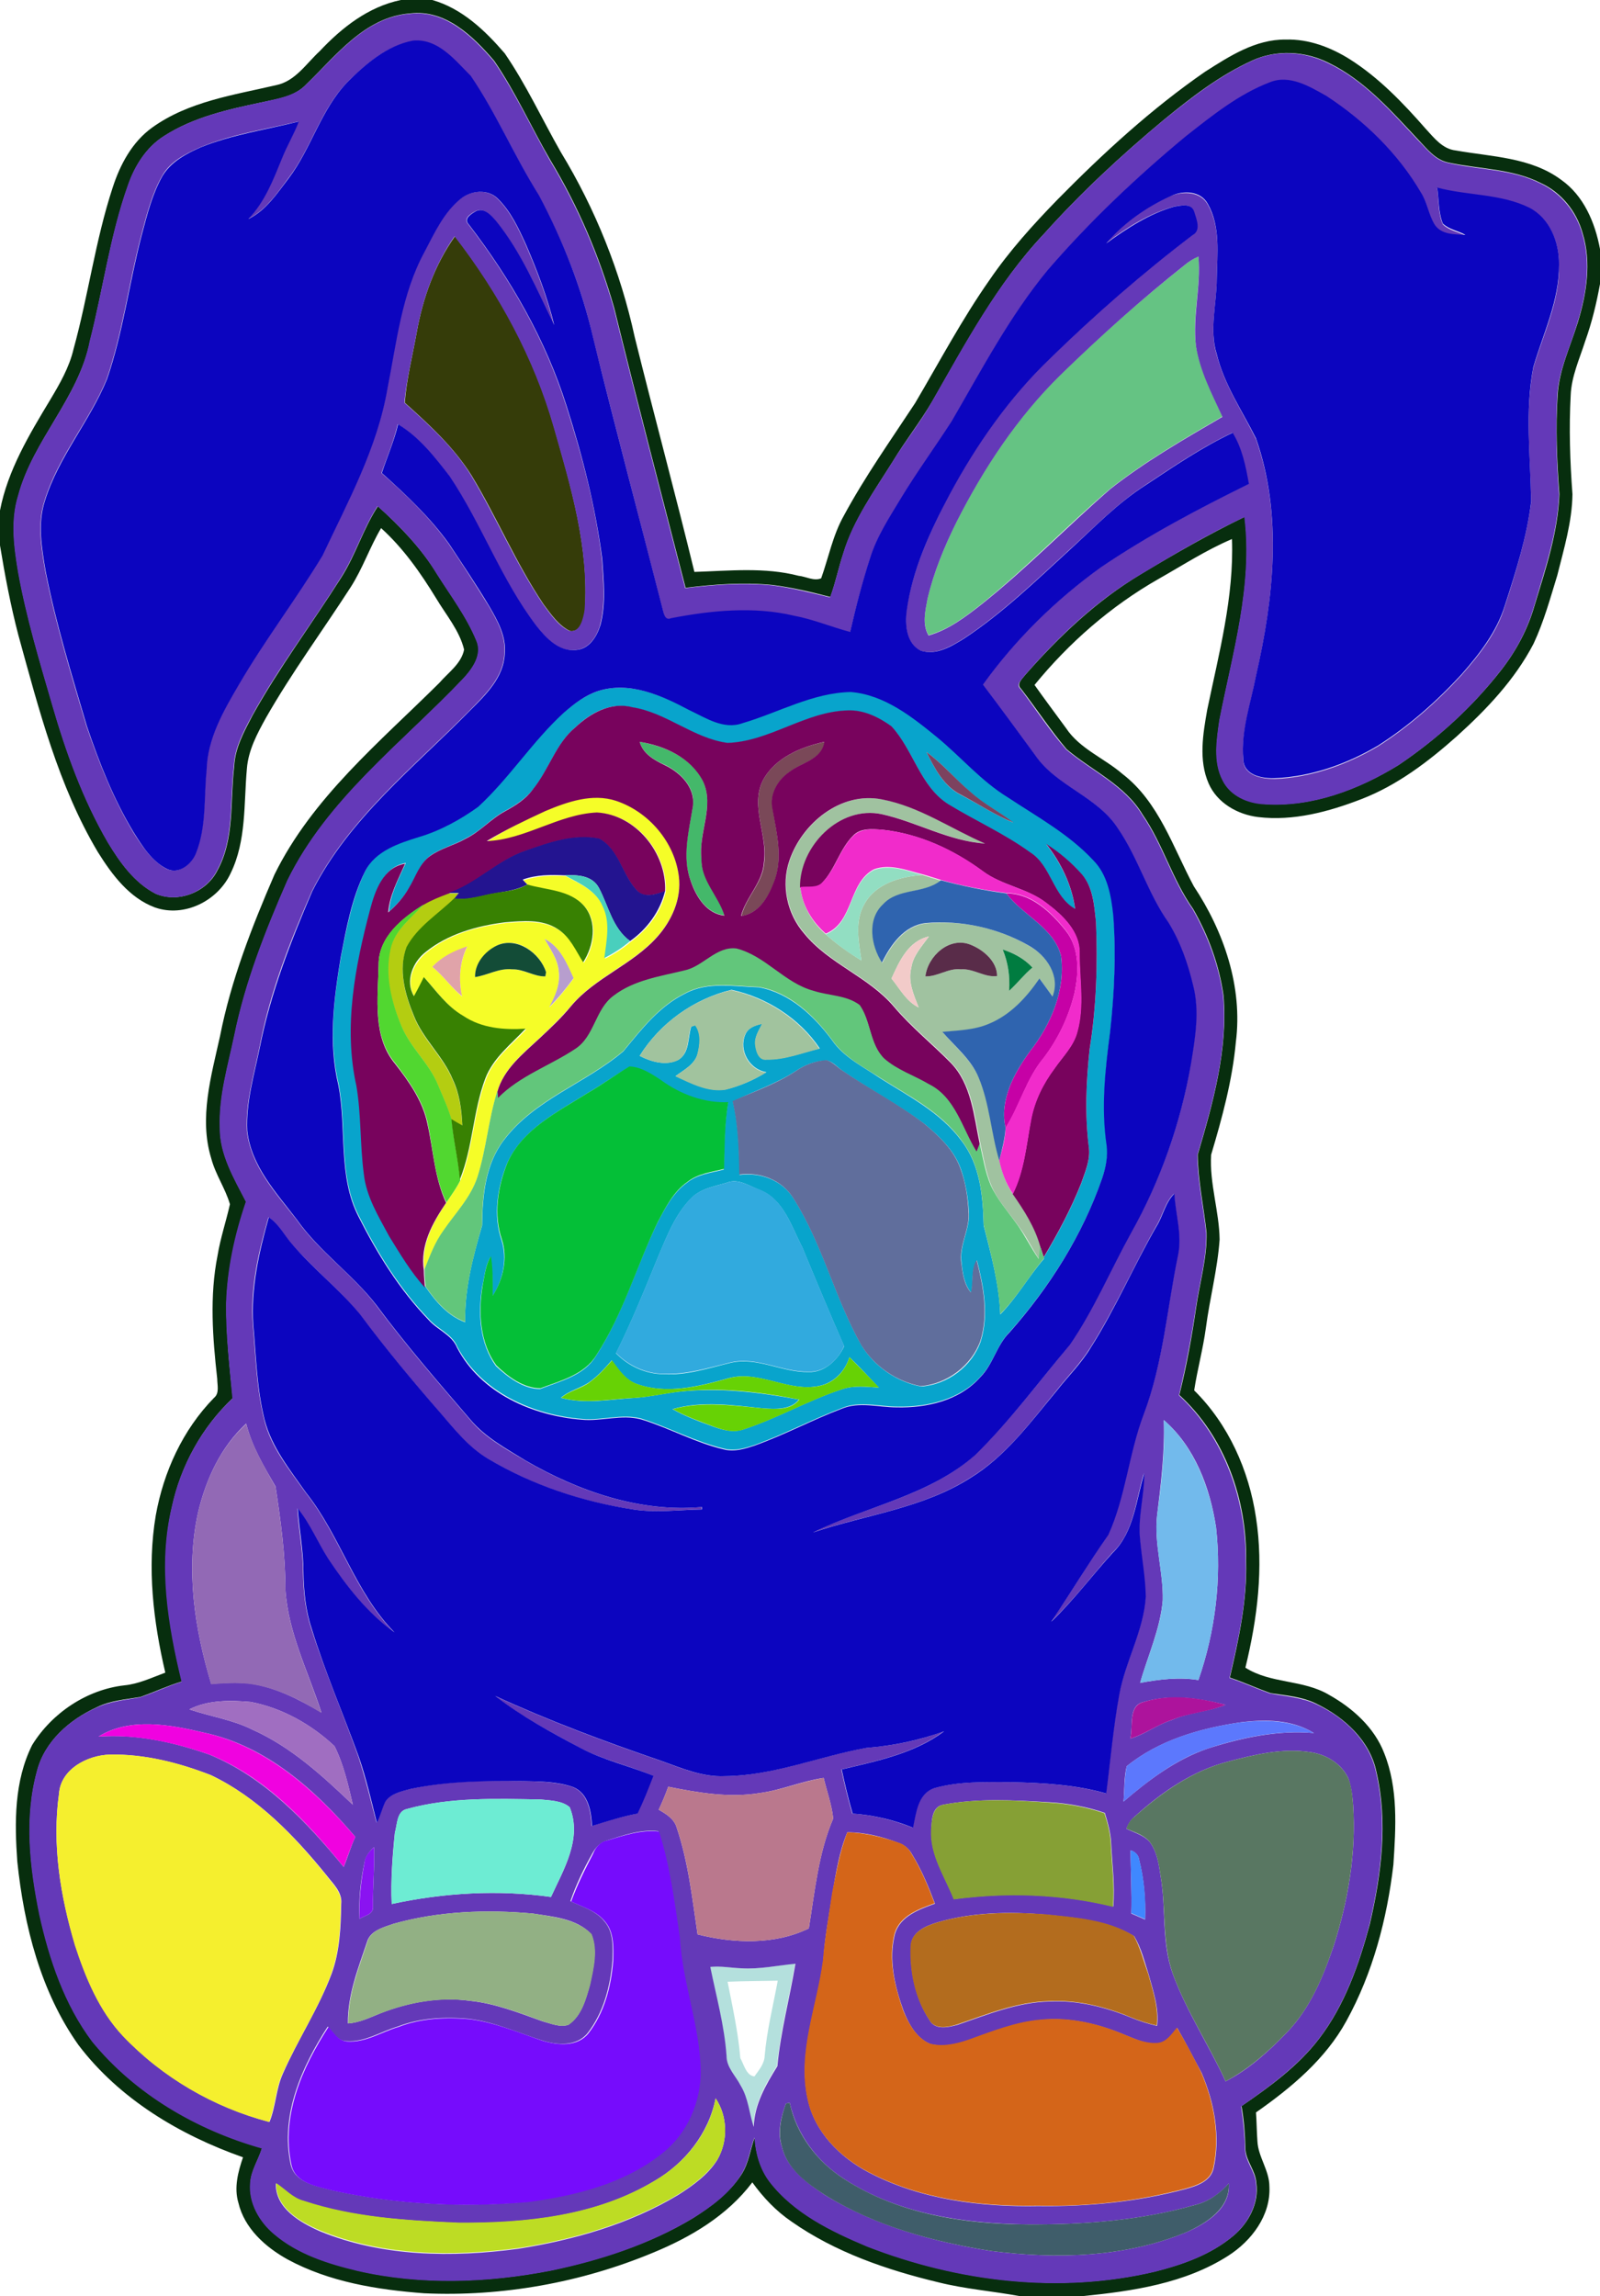 <?xml version="1.0" standalone="no"?>
<svg version="1.1" id="Layer_1" xmlns="http://www.w3.org/2000/svg" xmlns:xlink="http://www.w3.org/1999/xlink" x="0px" y="0px" viewBox="0 0 453 650" style="enable-background:new 0 0 453 650;" xml:space="preserve">
<style type="text/css">
	.st0{fill:#F0027E;}
	.st1{fill:#FFFFFF;}
	.st2{fill:#CC9965;}
	.st3{fill:#8A654A;}
	.st4{fill:#593D1B;}
</style>
<g>
	<g id="_x23_f0027eff">
		<path class="st0" d="M113.5,0h8.9c8.4,2.4,14.9,8.6,20.5,15.1c6.1,8.9,10.6,18.7,15.9,28c9.8,16.1,16.9,33.9,20.9,52.3&#10;&#9;&#9;&#9;c5.5,22.2,11.5,44.3,16.9,66.5c9.8-0.3,19.9-1.4,29.5,1.1c2.1,0.2,4.4,1.6,6.4,0.7c2.1-5.9,3.3-12.2,6.4-17.7&#10;&#9;&#9;&#9;c6-11.1,13.3-21.4,20.2-31.9c6.9-11.7,13.3-23.8,21.1-34.9c5.6-8.2,12.3-15.6,19.2-22.7c12.9-13.1,26.6-25.7,41.8-36.2&#10;&#9;&#9;&#9;c6.9-4.4,14.3-9.2,22.8-9.1c6.5-0.2,12.8,2.2,18.2,5.6c8.2,5.2,15,12.3,21.4,19.6c2.4,2.6,4.8,5.8,8.6,6.2&#10;&#9;&#9;&#9;c10.1,1.8,21.2,1.9,29.8,8.3c6.4,4.5,9.6,12.1,11,19.6v9.9c-1,5.5-2.3,10.9-4.2,16.2c-1.6,5-3.9,10-4.1,15.3&#10;&#9;&#9;&#9;c-0.5,9.3-0.2,18.7,0.5,28c-0.1,7.8-2.4,15.4-4.3,23c-2,6.5-3.8,13.1-6.7,19.3c-5.3,10.2-13.3,18.6-21.7,26.2&#10;&#9;&#9;&#9;c-8.1,7.2-16.9,13.9-27,17.8c-9.3,3.6-19.3,6.3-29.3,5.1c-5.8-0.7-11.6-4-14-9.5c-2.9-6.6-1.6-14.1-0.4-20.9&#10;&#9;&#9;&#9;c3.3-15.9,7.6-31.9,7-48.3c-7.3,3.1-13.9,7.4-20.8,11.3c-13.5,7.7-25.3,18-35.1,30c2.9,4.1,5.9,8.1,8.9,12.2&#10;&#9;&#9;&#9;c3.9,5.9,10.8,8.5,16,13c10.3,7.9,14.3,20.8,20.2,31.8c8.5,12.8,13.9,28.5,11.9,44.1c-1,10.9-3.9,21.5-7,31.9&#10;&#9;&#9;&#9;c-0.5,8.1,2.3,16,2.4,24c-0.6,8.5-2.8,16.7-3.9,25.1c-0.8,5.9-2.4,11.7-3.3,17.6c9.7,9.6,15.5,22.6,17.5,36&#10;&#9;&#9;&#9;c2.2,14.2,0.4,28.6-3,42.5c7.2,4.6,16.3,3.3,23.7,7.7c6.6,3.7,12.8,9.2,15.6,16.5c4,10,3.3,21,2.6,31.6&#10;&#9;&#9;&#9;c-1.8,15.3-5.8,30.6-13.3,44.2c-5.9,10.8-15.6,18.9-25.6,25.9c0.2,2.7,0.2,5.4,0.4,8.1c0.2,4.5,3.4,8.3,3.4,12.9&#10;&#9;&#9;&#9;c0.4,8.2-5.1,15.4-11.7,19.6c-12.2,7.8-27,10-41.2,11.4h-17.8c-7.6-1.4-15.4-2-23-3.9c-14.6-3.5-29.2-8.5-41.6-17.2&#10;&#9;&#9;&#9;c-4.4-3-8-6.8-11.1-11.1c-7.1,9.4-17.4,15.5-28.1,19.9c-20.4,8.5-42.8,12.5-64.8,11.5c-13.3-1-26.9-3.2-38.7-9.6&#10;&#9;&#9;&#9;c-6.3-3.5-12.2-8.8-13.9-16c-1.3-4.3-0.1-8.8,1.3-12.9c-17.9-6.3-35-16.5-46.6-31.8C11.5,563.8,6.8,545.2,4.9,527&#10;&#9;&#9;&#9;c-0.8-11.1-0.9-22.8,4.2-33c5.6-9.1,15.5-15.7,26.1-16.9c4.1-0.4,7.8-2.2,11.6-3.6c-3.4-14.5-5.2-29.7-2.7-44.5&#10;&#9;&#9;&#9;c2.2-12.3,7.6-24.2,16.5-33.3c1.6-1.3,0.9-3.6,0.9-5.4c-1.3-11.6-2.2-23.4,0.1-34.9c0.8-4.9,2.4-9.6,3.5-14.5&#10;&#9;&#9;&#9;c-1.3-4.5-4.1-8.4-5.3-13c-3.5-11.4,0-23.3,2.5-34.6c3.1-15.8,9-30.9,15.4-45.7c10.7-21.8,29.8-37.5,46.7-54.3&#10;&#9;&#9;&#9;c2.5-2.9,6.2-5.4,7-9.4c-1.3-5.4-5.1-9.8-7.9-14.5c-4.4-7.2-9.3-14.2-15.6-19.9c-3.2,5.4-5.2,11.4-8.6,16.7&#10;&#9;&#9;&#9;c-8,12.4-16.7,24.2-24,37c-2.5,4.5-5,9.2-5.4,14.4c-0.9,9.9-0.1,20.4-4.6,29.6c-3.6,7.8-13.1,12.6-21.4,9.7&#10;&#9;&#9;&#9;c-7.3-2.7-12.2-9.3-16.2-15.7C16.5,222.4,11,200.8,5.2,179.8C3,171.4,1.4,162.9,0,154.4v-9.9c2.2-11.4,8.3-21.5,14.2-31.3&#10;&#9;&#9;&#9;c2.7-4.5,5.4-9.2,6.6-14.3C25,83.7,27,68,31.9,53.1c2.1-6.5,5.5-12.9,11.2-17c10.3-7.4,23.1-9.2,35.1-12c5.4-1.1,8.5-6.1,12.3-9.6&#10;&#9;&#9;&#9;C96.8,7.8,104.3,1.9,113.5,0 M86.8,23.8c-3.3,3.6-8.3,4.2-12.8,5.2c-9.5,2-19.3,4.2-27.5,9.5c-5,3.1-8.3,8.4-10.2,13.9&#10;&#9;&#9;&#9;c-5.1,14.3-7.1,29.4-10.8,44.1c-3.2,16.1-16.1,28-20.3,43.8c-2.2,7.1-1.2,14.6,0,21.7c2.3,12.7,6,25.1,9.6,37.4&#10;&#9;&#9;&#9;c3.9,13.5,8.7,26.9,15.8,39.1c3.4,5.7,7.5,11.4,13.5,14.5c6.4,2.7,14.3-0.4,17.4-6.5c5-9,3.6-19.7,4.8-29.5&#10;&#9;&#9;&#9;c0.2-5.2,2.8-9.9,5.2-14.5c7.5-13.5,16.8-25.9,25.1-39c4.1-6.4,6.2-13.8,10.4-20.2c6.3,5.7,12.3,11.9,16.7,19.1&#10;&#9;&#9;&#9;c3.9,6.2,8.4,12.1,11.2,18.9c1.8,4-1.1,8-3.7,10.8c-17.4,18.3-38.5,34.1-49.8,57.2c-6.2,14.2-11.9,28.6-15,43.8&#10;&#9;&#9;&#9;c-1.8,8.6-4.4,17.1-4.1,26c-0.1,7.7,4,14.5,7.4,21.1c-3.1,9.3-5.3,19-5.6,28.8c-0.1,9,0.9,17.9,1.8,26.8&#10;&#9;&#9;&#9;c-8.7,8.2-14.7,19.1-17.2,30.8c-3.8,16.4-1.1,33.3,2.8,49.4c-4,1.2-7.8,3-11.8,4.4c-4.2,0.7-8.5,1-12.3,2.9&#10;&#9;&#9;&#9;c-7.7,3.5-14.8,9.7-16.9,18.1c-3.6,13.2-2,27.3,0.7,40.5c2.8,12.7,7.1,25.5,15,36c12.2,14.9,29.6,25,48,30.2&#10;&#9;&#9;&#9;c-1,3.3-3.1,6.3-3.3,9.8c-0.5,5.6,2.6,11,6.8,14.5c6.7,5.7,15.3,8.3,23.7,10.4c18,4.1,36.7,3.4,54.7-0.1c14-3,27.8-7.4,40.1-14.8&#10;&#9;&#9;&#9;c5.2-3.3,10.3-7.1,13.7-12.3c2.1-3.2,2.5-7.1,3.8-10.6c0.2,4.4,1.5,8.9,4.2,12.5c6.9,9,17.5,14.1,27.7,18.4&#10;&#9;&#9;&#9;c25.7,10,54.5,13.5,81.5,7.1c7.9-2,15.8-4.8,22.1-10.1c4.3-3.6,7.3-9.2,6.5-14.9c-0.2-3.6-3.1-6.4-3.1-9.9c-0.1-4-0.4-8-1.1-11.9&#10;&#9;&#9;&#9;c8-5.5,16-11.3,21.9-19c7.3-9.5,11.3-20.9,14.4-32.4c3.3-14.1,5.2-29,1.9-43.2c-1.8-8.8-9-15.4-16.8-19.2&#10;&#9;&#9;&#9;c-4.1-2.1-8.7-2.4-13.2-3.1c-3.9-1.4-7.6-3.1-11.5-4.4c2.5-10.8,4.9-21.7,4.6-32.9c0.3-17.3-5.9-35.2-18.9-47.1&#10;&#9;&#9;&#9;c2-8,3.5-16.2,4.7-24.4c1-7.2,3.2-14.3,3-21.6c-0.8-7.3-2.4-14.6-2.5-22c4.3-14.6,8.6-29.7,7.3-45.1c-1.2-8.6-4.3-17-8.6-24.5&#10;&#9;&#9;&#9;c-5.9-8.3-8.5-18.3-14.3-26.7c-5-8.4-14.3-12.4-21.5-18.5c-4.6-5.4-8.5-11.4-12.9-17.1c-1.5-1.4,0.4-2.9,1.2-4&#10;&#9;&#9;&#9;c9.5-10.8,20.1-20.9,32.6-28.4c9.6-5.8,19.4-11.4,29.5-16.3c2.4,19.4-3.4,38.6-7.1,57.5c-0.8,5.6-1.8,11.8,0.9,17&#10;&#9;&#9;&#9;c2.2,4.4,7.2,6.5,11.9,6.8c13.4,0.9,26.5-4.1,37.8-11c11-7.4,21-16.5,29.1-26.9c4.3-5.5,7.6-11.7,9.5-18.4&#10;&#9;&#9;&#9;c3.1-10.2,6.6-20.6,7-31.4c-0.7-9.3-1.1-18.7-0.5-28c0.4-7.2,3.6-13.8,5.7-20.6c2.5-8.1,3.9-17,1.4-25.2&#10;&#9;&#9;&#9;c-1.7-6.2-6-11.6-11.9-14.3c-8.1-4.1-17.5-3.9-26.2-5.8c-3.7-0.8-6-3.9-8.5-6.5c-7.6-8.1-15.2-16.8-25.3-21.7&#10;&#9;&#9;&#9;c-6.7-3.4-15-3.8-21.8-0.6c-9.2,4.2-17.3,10.5-25.1,16.9c-12,10-23.4,20.6-33.8,32.2c-13.1,13.9-22.1,30.9-31.6,47.4&#10;&#9;&#9;&#9;c-3.4,5.8-7.6,11.1-11.1,16.9c-5.2,8.3-11.1,16.5-14,26c-1.4,4.1-2.2,8.3-3.7,12.4c-5.4-1.4-10.8-2.7-16.4-3.4&#10;&#9;&#9;&#9;c-8.2-0.8-16.5-0.2-24.6,0.8c-6.8-26.4-13.7-52.7-20.2-79.2c-4.2-14.7-10.2-28.8-18.1-41.9c-5.4-9.3-9.8-19.2-15.9-28.1&#10;&#9;&#9;&#9;c-6-7-13.8-14.6-23.8-13.4C103.3,4.8,95.2,15.7,86.8,23.8z" style="fill:#072e0e"/>
		<path class="st0" d="M118,94c1.7-9.6,5.1-19.1,10.8-27.1c12.6,16.1,22.5,34.4,28.1,54.2c4.8,16.8,9.9,34.1,8.7,51.7&#10;&#9;&#9;&#9;c-0.3,2.3-1.2,6.4-4.3,5.8c-3.2-1.6-5.3-4.7-7.4-7.5c-7.8-11.6-13.2-24.6-20.4-36.5c-5-8-12-14.4-18.9-20.6&#10;&#9;&#9;&#9;C115.1,107.3,116.8,100.7,118,94z" style="fill:#353c09"/>
		<path class="st0" d="M335.7,74.8c1.1-0.9,2.3-1.6,3.6-2.3c0.8,8.5-1.8,16.9-0.7,25.3c1.2,7.1,4.5,13.6,7.5,20.1&#10;&#9;&#9;&#9;c-10.8,6.3-21.8,12.6-31.7,20.4c-12.4,10.6-23.7,22.4-36.4,32.6c-4.6,3.6-9.3,7.3-15.1,8.9c-1.9-3.2-0.9-7-0.3-10.4&#10;&#9;&#9;&#9;c1.8-7.5,4.8-14.7,8.2-21.7c7.7-15.2,17.2-29.6,29.4-41.6C311.5,95.1,323.3,84.6,335.7,74.8z" style="fill:#65c383"/>
		<path class="st0" d="M210,557.2c5.1,0.3,10.1-0.8,15.1-1.4c-1.6,9.7-4.2,19.2-5.1,29c-3.3,5.2-6.5,10.8-6.7,17.2&#10;&#9;&#9;&#9;c-1.3-3.9-1.5-8.1-3.7-11.7c-1.3-2.8-4-5.1-4-8.4c-0.6-8.5-2.9-16.8-4.6-25.2C204.1,556.5,207,557.1,210,557.2 M206,561&#10;&#9;&#9;&#9;c1.4,7.2,3,14.3,3.6,21.6c1,1.8,1.7,5,4,5.2c1.2-1.7,2.8-3.5,2.9-5.8c0.6-7.2,2.4-14.2,3.7-21.3C215.5,560.8,210.8,560.8,206,561z&#10;&#9;&#9;&#9;" style="fill:#b4e0dd"/>
	</g>
	<g id="_x23_000000ff">
		<path d="M86.8,23.8c8.5-8.1,16.5-18.9,29.2-19.9c10-1.2,17.8,6.4,23.8,13.4c6.1,8.9,10.6,18.8,15.9,28.1&#10;&#9;&#9;&#9;c7.9,13.1,13.9,27.2,18.1,41.9c6.5,26.4,13.4,52.8,20.2,79.2c8.2-1,16.4-1.6,24.6-0.8c5.5,0.7,11,2.1,16.4,3.4&#10;&#9;&#9;&#9;c1.5-4,2.4-8.3,3.7-12.4c2.8-9.5,8.8-17.6,14-26c3.5-5.7,7.8-11,11.1-16.9c9.4-16.5,18.5-33.5,31.6-47.4&#10;&#9;&#9;&#9;c10.4-11.6,21.8-22.2,33.8-32.2c7.8-6.3,15.9-12.7,25.1-16.9c6.8-3.3,15.1-2.8,21.8,0.6c10.2,4.9,17.7,13.6,25.3,21.7&#10;&#9;&#9;&#9;c2.5,2.5,4.8,5.7,8.5,6.5c8.7,2,18.1,1.7,26.2,5.8c5.8,2.7,10.2,8.1,11.9,14.3c2.5,8.3,1.1,17.2-1.4,25.2&#10;&#9;&#9;&#9;c-2,6.8-5.3,13.4-5.7,20.6c-0.5,9.3-0.2,18.7,0.5,28c-0.4,10.8-4,21.1-7,31.4c-1.9,6.7-5.2,13-9.5,18.4&#10;&#9;&#9;&#9;c-8.1,10.5-18.1,19.5-29.1,26.9c-11.2,6.9-24.4,11.9-37.8,11c-4.7-0.2-9.7-2.3-11.9-6.8c-2.7-5.2-1.7-11.4-0.9-17&#10;&#9;&#9;&#9;c3.7-18.9,9.5-38.1,7.1-57.5c-10.2,4.8-19.9,10.5-29.5,16.3c-12.5,7.4-23.1,17.5-32.6,28.4c-0.8,1.2-2.8,2.6-1.2,4&#10;&#9;&#9;&#9;c4.3,5.7,8.2,11.7,12.9,17.1c7.2,6.1,16.5,10.1,21.5,18.5c5.8,8.4,8.4,18.4,14.3,26.7c4.3,7.6,7.4,15.9,8.6,24.5&#10;&#9;&#9;&#9;c1.4,15.4-3,30.5-7.3,45.1c0.1,7.4,1.7,14.6,2.5,22c0.2,7.3-2,14.4-3,21.6c-1.2,8.2-2.8,16.3-4.7,24.4&#10;&#9;&#9;&#9;c12.9,11.9,19.1,29.8,18.9,47.1c0.4,11.2-2.1,22.1-4.6,32.9c3.9,1.3,7.6,3,11.5,4.4c4.4,0.8,9.1,1.1,13.2,3.1&#10;&#9;&#9;&#9;c7.9,3.7,15,10.4,16.8,19.2c3.3,14.2,1.4,29.1-1.9,43.2c-3,11.4-7.1,22.9-14.4,32.4c-6,7.7-14,13.5-21.9,19&#10;&#9;&#9;&#9;c0.6,3.9,1,7.9,1.1,11.9c0,3.6,2.9,6.4,3.1,9.9c0.8,5.7-2.2,11.3-6.5,14.9c-6.3,5.3-14.2,8.1-22.1,10.1c-27,6.4-55.8,2.9-81.5-7.1&#10;&#9;&#9;&#9;c-10.2-4.3-20.8-9.4-27.7-18.4c-2.7-3.6-3.9-8-4.2-12.5c-1.3,3.5-1.7,7.4-3.8,10.6c-3.3,5.3-8.5,9.1-13.7,12.3&#10;&#9;&#9;&#9;c-12.3,7.4-26.1,11.9-40.1,14.8c-18,3.5-36.7,4.2-54.7,0.1c-8.4-2-17-4.7-23.7-10.4c-4.2-3.5-7.3-8.9-6.8-14.5&#10;&#9;&#9;&#9;c0.2-3.5,2.3-6.5,3.3-9.8c-18.4-5.2-35.8-15.3-48-30.2c-7.9-10.5-12.2-23.3-15-36c-2.7-13.3-4.3-27.3-0.7-40.5&#10;&#9;&#9;&#9;c2.1-8.4,9.2-14.7,16.9-18.1c3.9-1.8,8.2-2.2,12.3-2.9c4-1.3,7.8-3.2,11.8-4.4c-3.9-16.1-6.7-33-2.8-49.4&#10;&#9;&#9;&#9;c2.5-11.7,8.5-22.6,17.2-30.8C65,386.9,63.9,378,64,369c0.3-9.8,2.4-19.5,5.6-28.8c-3.4-6.6-7.5-13.4-7.4-21.1&#10;&#9;&#9;&#9;c-0.3-8.9,2.3-17.4,4.1-26c3.1-15.2,8.8-29.6,15-43.8c11.3-23.2,32.4-38.9,49.8-57.2c2.6-2.8,5.5-6.8,3.7-10.8&#10;&#9;&#9;&#9;c-2.8-6.8-7.3-12.7-11.2-18.9c-4.4-7.3-10.4-13.5-16.7-19.1c-4.1,6.3-6.3,13.8-10.4,20.2c-8.2,13.1-17.6,25.4-25.1,39&#10;&#9;&#9;&#9;c-2.4,4.5-5,9.2-5.2,14.5c-1.2,9.8,0.2,20.5-4.8,29.5c-3.1,6.1-11,9.3-17.4,6.5c-6-3.1-10.1-8.9-13.5-14.5&#10;&#9;&#9;&#9;c-7.1-12.2-11.9-25.6-15.8-39.1c-3.6-12.4-7.3-24.7-9.6-37.4c-1.2-7.2-2.2-14.6,0-21.7c4.2-15.8,17.2-27.6,20.3-43.8&#10;&#9;&#9;&#9;c3.8-14.7,5.7-29.8,10.8-44.1c1.9-5.5,5.2-10.7,10.2-13.9c8.3-5.3,18-7.5,27.5-9.5C78.5,27.9,83.5,27.3,86.8,23.8 M98.3,23.3&#10;&#9;&#9;&#9;c-7.6,7.8-10.2,18.8-16.7,27.2c-3.2,4.3-6.4,9.1-11.4,11.5c4.7-4.8,7.1-11.2,9.6-17.3c1.4-3.5,3.4-6.8,4.7-10.3&#10;&#9;&#9;&#9;c-9.3,2.2-18.9,3.6-27.8,7.3c-4.1,1.8-8.5,4-10.8,8.1c-2.9,5.1-4.3,10.8-5.8,16.4c-3.6,13.6-5.3,27.7-9.9,41.1&#10;&#9;&#9;&#9;c-4.9,12-13.8,22-17.6,34.5c-2.1,6.4-0.9,13.3,0.2,19.8c2.9,14.9,7.4,29.5,11.7,44c3.5,10.2,7.5,20.4,13.1,29.8&#10;&#9;&#9;&#9;c2.5,4,5.3,8.3,9.6,10.6c3.4,1.6,7-1.4,8.2-4.5c3-7.4,2.2-15.6,3-23.5c0.2-8.9,4.8-16.8,9.2-24.3c7.3-12.5,16.1-24,23.6-36.4&#10;&#9;&#9;&#9;c7.2-15.3,15.5-30.5,18.4-47.3c2.6-13.1,3.9-26.8,10.5-38.7c2.8-5.3,5.4-11.1,10.2-15c2.9-2.4,7.7-2.9,10.5-0.1&#10;&#9;&#9;&#9;c3.7,3.6,5.9,8.4,8,13c3.2,7.4,6.1,14.9,8,22.8c-4.8-10.1-9.3-20.6-16.4-29.4c-1.4-1.6-3.4-4-5.8-2.8c-1.3,0.7-3.6,2.1-2,3.7&#10;&#9;&#9;&#9;c11.9,15.5,21.8,32.7,27.7,51.4c4.5,14.1,8.3,28.5,10.1,43.3c0.4,6.2,1.1,12.6-0.5,18.7c-0.9,3.3-3.2,6.9-7,7.1&#10;&#9;&#9;&#9;c-4.8,0.6-8.4-3.4-11.1-6.8c-10-13-15.6-28.8-24.6-42.4c-4.3-5.4-8.7-11.1-14.6-14.7c-1.1,4.8-3,9.2-4.6,13.8&#10;&#9;&#9;&#9;c6.9,6.1,13.6,12.5,19,20c3.9,5.8,7.7,11.7,11.4,17.7c2.4,4.1,4.9,8.6,4.4,13.5c-0.3,6.7-5.4,11.5-9.8,16&#10;&#9;&#9;&#9;c-15.9,16.1-34.3,30.6-44.7,51.2c-6.2,14.2-11.9,28.7-14.8,44c-1.6,7.9-4,15.7-3.6,23.8c1.1,10,8.1,17.5,14,25.1&#10;&#9;&#9;&#9;c6.4,9.1,15.9,15.5,22.6,24.3c8.3,11.2,17.5,21.8,26.6,32.4c4.1,5,10,8.2,15.5,11.5c15,8.7,32.4,14.8,50,13.2c0,0.2,0,0.5,0,0.7&#10;&#9;&#9;&#9;c-6.5,0.1-12.9,1-19.4,0c-14.5-2.1-28.6-6.9-41.2-14.4c-5.4-3.1-9.2-8.2-13.3-12.8c-7.9-9.2-15.7-18.4-22.9-28.1&#10;&#9;&#9;&#9;c-5.9-7.1-13.1-12.9-19.2-19.8c-2.2-2.5-3.7-5.8-6.6-7.6c-2.8,9.8-5.2,20-4.4,30.4c0.8,9,1,18,3.2,26.9&#10;&#9;&#9;&#9;c1.9,7.8,7.1,14.1,11.7,20.6c9.8,12.3,13.9,28.3,25.1,39.6c-7.7-5.5-13.6-13.1-18.8-20.9c-3-4.7-5.1-9.9-8.6-14.2&#10;&#9;&#9;&#9;c0.3,6,1.6,12,1.6,18c0.1,5.4,0.6,10.8,2.3,15.9c3.9,12.4,9.1,24.3,13.4,36.5c2,6.1,3.5,12.4,5.1,18.6c1-1.9,1.5-4,2.4-6&#10;&#9;&#9;&#9;c1.7-2.3,4.6-2.9,7.2-3.6c10.4-2.3,21.2-2.4,31.8-2.2c4.8,0.1,9.7,0.2,14.2,1.7c4.3,1.8,5.1,6.9,5.3,11c4.2-1.3,8.5-2.7,12.9-3.5&#10;&#9;&#9;&#9;c1.6-3.5,3-7.1,4.5-10.7c-6.8-2.9-14.2-4.5-20.7-7.9c-8.3-4.5-16.7-8.9-24.1-14.7c15.2,7,30.9,12.9,46.8,18.3&#10;&#9;&#9;&#9;c5.9,2.1,11.8,4.7,18.2,4.4c13.8-0.1,26.7-5.6,40.1-8c7.5-0.6,14.9-2,22-4.7c-8.4,6.3-19,8.4-29,10.8c0.9,4.2,1.9,8.4,3.1,12.5&#10;&#9;&#9;&#9;c5.9,0.4,11.6,1.8,17.1,4c0.9-4.1,1.3-9.6,6-11.2c7.1-2,14.5-1.7,21.8-1.7c9,0.2,18.2,0.7,26.9,3.2c1.2-9.3,2-18.7,3.7-28&#10;&#9;&#9;&#9;c1.8-9.5,6.9-18,7.5-27.7c-0.2-5.4-1.1-10.7-1.6-16.1c-0.7-6.4,1.2-12.6,1.2-18.9c-2.4,7.7-2.8,16.8-9,22.6&#10;&#9;&#9;&#9;c-5.8,6.5-11,13.5-17.4,19.5c5.6-8.1,10.6-16.5,16.2-24.6c4.9-10.9,5.8-23,10-34.1c5.6-14.4,6.6-29.9,9.7-44.9&#10;&#9;&#9;&#9;c1.3-5.9-0.7-11.7-1-17.6c-2.6,2.5-3.2,6.3-5.1,9.3c-6.4,11.3-11.6,23.3-18.6,34.3c-2.8,4.5-6.5,8.2-9.7,12.3&#10;&#9;&#9;&#9;c-7.3,8.9-14.3,18.5-24.4,24.6c-13.4,8.6-29.6,10.4-44.5,15.4c15.2-7.4,32.9-10.3,45.9-21.9c9.8-9.6,18.1-20.6,26.8-31.2&#10;&#9;&#9;&#9;c6.8-10,11.5-21.1,17.3-31.6c8.4-14.8,14.2-31.2,17-48c1.2-7.3,2.5-14.9,0.6-22.2c-1.6-6.2-3.6-12.4-7-17.8&#10;&#9;&#9;&#9;c-5.8-8.3-8.5-18.3-14.3-26.6c-5.7-9.1-17.4-11.8-23.4-20.7c-4.9-6.7-9.8-13.4-14.8-20c9.2-12.8,20.6-24,33.4-33.2&#10;&#9;&#9;&#9;c13.3-9,27.5-16.5,41.9-23.6c-1-5-1.9-10.1-4.6-14.5c-8.7,4.1-16.6,9.5-24.6,14.8c-8,5.2-14.6,12.1-21.6,18.4&#10;&#9;&#9;&#9;c-9.6,8.8-19,17.9-29.9,25.1c-3.6,2.2-7.9,4.8-12.2,3.4c-4.1-2-4.4-7.3-4-11.3c1.7-11.7,6.8-22.6,12.2-33&#10;&#9;&#9;&#9;c7.6-14.1,16.9-27.4,28.5-38.5c12.7-12.4,26-24.1,40.2-34.8c2.5-1.4,1-4.6,0.5-6.7c-0.8-2.5-3.8-1.7-5.7-1.4&#10;&#9;&#9;&#9;c-7.1,2-13.4,6-19.2,10.4c5-5.8,11.3-10.3,18.3-13.4C335,54,340,54.2,342,58c3.6,6.4,2.6,14,2.5,21.1c0,7.1-2.2,14.4,0,21.4&#10;&#9;&#9;&#9;c2.2,8.6,7.2,15.9,11.1,23.8c7.6,21.7,5,45.2,0,67.2c-1.5,7.8-4.2,15.6-3.6,23.6c0.1,4.5,5.3,5.4,8.9,5.4&#10;&#9;&#9;&#9;c10.3-0.4,20.4-4,29.2-9.2c8.8-5.6,16.7-12.6,23.7-20.2c5.1-5.8,10.1-12.1,12.3-19.6c3.1-9.6,6.1-19.3,7.4-29.3&#10;&#9;&#9;&#9;c-0.2-12.6-1.8-25.4,0.6-38c2.8-9.6,7.5-18.9,7.3-29.1c0.1-6.3-2.5-13.1-8.4-16.1c-8.1-4.1-17.5-3.4-26.1-5.7&#10;&#9;&#9;&#9;c0.5,3.4,0.2,7,1.6,10.2c1.7,1.7,4.3,2.1,6.4,3.2c-3.1-0.1-6.8,0-8.7-2.9c-1.7-2.8-2.1-6.3-3.9-9.1c-6.5-11.1-16-20.3-26.7-27.3&#10;&#9;&#9;&#9;c-4.8-2.6-10.5-6.2-16.1-3.9c-8.9,3.4-16.4,9.5-23.8,15.3c-14,11.5-27.3,24.1-39.1,37.9c-10.8,13.1-18.7,28.2-27.2,42.8&#10;&#9;&#9;&#9;c-4.7,7.3-9.7,14.3-14.3,21.7c-3.3,5.5-6.9,10.9-8.8,17.1c-2.2,6.9-4,13.8-5.6,20.8c-5.3-1.4-10.4-3.6-15.9-4.6&#10;&#9;&#9;&#9;c-11.5-2.7-23.4-1.5-34.8,0.7c-1.8,0.9-2.1-1.4-2.4-2.6c-6.5-25.5-13.2-51-19.6-76.5c-3.1-14.2-8.6-27.8-15.4-40.6&#10;&#9;&#9;&#9;c-6.8-11-11.9-23-19.3-33.8c-4.5-4.5-9.3-10.7-16.4-10C109.5,12.9,103.6,18.1,98.3,23.3 M118,94c-1.2,6.7-2.9,13.3-3.5,20&#10;&#9;&#9;&#9;c6.9,6.2,14,12.6,18.9,20.6c7.2,12,12.6,24.9,20.4,36.5c2.1,2.8,4.2,6,7.4,7.5c3.1,0.6,3.9-3.6,4.3-5.8&#10;&#9;&#9;&#9;c1.3-17.7-3.9-34.9-8.7-51.7c-5.6-19.7-15.6-38-28.1-54.2C123.1,74.9,119.7,84.4,118,94 M335.7,74.8&#10;&#9;&#9;&#9;c-12.4,9.8-24.2,20.4-35.5,31.4c-12.2,12-21.7,26.4-29.4,41.6c-3.4,6.9-6.4,14.1-8.2,21.7c-0.6,3.4-1.6,7.2,0.3,10.4&#10;&#9;&#9;&#9;c5.7-1.6,10.5-5.3,15.1-8.9c12.8-10.2,24.1-21.9,36.4-32.6c9.9-7.8,20.9-14.1,31.7-20.4c-3-6.5-6.4-13-7.5-20.1&#10;&#9;&#9;&#9;c-1-8.5,1.5-16.9,0.7-25.3C338,73.2,336.8,73.9,335.7,74.8 M329.5,402c0.3,9-0.8,18.1-1.9,27c-0.9,8,1.8,15.9,1.6,24&#10;&#9;&#9;&#9;c-0.7,8.2-4.2,15.6-6.4,23.4c5.4-1,11-1.7,16.5-0.8c4.8-13.8,6.6-28.7,5-43.2C342.6,421.2,338.3,409.6,329.5,402 M56.1,428.1&#10;&#9;&#9;&#9;c-3.6,16.1-1,33,3.7,48.6c3.6-0.3,7.3-0.5,10.9-0.1c7.3,1,14,4.5,20.3,8.2c-3.7-11.5-9.4-22.5-10.2-34.8c0-9.8-1.3-19.5-2.8-29.2&#10;&#9;&#9;&#9;c-3.3-5.7-6.7-11.4-8.3-17.8C62.5,409.6,58.3,418.8,56.1,428.1 M323.8,481.8c-4.5,1-2.9,6.9-3.8,10.4c4.1-1.2,7.6-4,11.8-5.3&#10;&#9;&#9;&#9;c4.9-2.2,10.3-2.3,15.2-4.3C339.5,480.7,331.4,479.5,323.8,481.8 M53.6,483.9c5.9,2,12.2,2.9,17.8,5.7c11,4.9,19.9,13.1,28.5,21.3&#10;&#9;&#9;&#9;c-1.3-5.6-2.6-11.4-5.2-16.6c-6.5-6.1-14.8-10.8-23.7-12.5C65.2,481.3,58.9,481.2,53.6,483.9 M319,500c-0.8,3.2-0.6,6.7-0.9,10&#10;&#9;&#9;&#9;c7.1-6.1,14.8-11.9,23.8-15c9.7-3.1,19.9-5.3,30.1-4.4c-6.3-3.9-13.9-3.9-21-3C339.7,489.3,328.1,492.6,319,500 M27.9,491.6&#10;&#9;&#9;&#9;c10.7-0.8,21.4,1.6,31.4,5.1c15.6,6.4,27.5,19,38,31.8c1.2-2.8,2-5.8,3.3-8.5c-11.3-13.3-25.3-25.8-42.8-29.5&#10;&#9;&#9;&#9;C48.1,488.2,36.8,486.1,27.9,491.6 M347.6,498.7c-10,2.6-18.8,8.7-26.4,15.6c-1.1,0.9-1.8,2.1-2.3,3.4c2.3,1.1,4.9,1.8,6.6,3.7&#10;&#9;&#9;&#9;c2.1,2.8,2.6,6.3,3.1,9.7c1.6,9.2,0.2,18.9,3.5,27.8c3.9,10.6,10.2,20.1,14.9,30.3c6.6-3.4,12.2-8.5,17.3-13.8&#10;&#9;&#9;&#9;c6.6-6.8,10.3-15.8,13.3-24.6c4.1-12.8,6.4-26.3,5.5-39.8c-0.2-2.6-0.5-5.2-1.4-7.7c-2-4.1-6.3-6.7-10.8-7.3&#10;&#9;&#9;&#9;C363.1,494.8,355.2,496.7,347.6,498.7 M16.7,507.8c-2,14.4,0.4,29.1,4.6,42.9c3,9.2,6.8,18.5,13.5,25.6&#10;&#9;&#9;&#9;c11.2,11.8,25.8,20.3,41.5,24.4c1.8-4.4,1.8-9.3,3.8-13.7c4.2-9.6,10.1-18.4,13.8-28.3c2.3-6.3,2.6-13.1,2.7-19.7&#10;&#9;&#9;&#9;c0.4-3.4-2.4-5.8-4.2-8.2c-9.1-11.2-19.5-22-32.7-28.3c-9.1-3.5-18.8-6-28.6-5.8C24.7,496.9,17.2,500.8,16.7,507.8 M215,507.6&#10;&#9;&#9;&#9;c-8.6,1.4-17.3-0.1-25.8-1.8c-0.8,2.2-1.7,4.4-2.7,6.5c2.1,1.2,4.4,2.6,5.1,5.1c3.3,9.8,4.4,20.1,5.9,30.2&#10;&#9;&#9;&#9;c10.3,2.6,21.9,3,31.5-1.7c1.7-10.5,2.7-21.3,6.9-31.1c-0.4-3.9-1.8-7.7-2.7-11.5C227,504.2,221.2,506.8,215,507.6 M115.2,512.1&#10;&#9;&#9;&#9;c-2.9,0.6-2.7,4.4-3.4,6.7c-0.7,6.7-1.2,13.5-0.9,20.2c14.8-3.2,30.1-4.1,45.1-2c3.6-7.8,8.9-16.5,5.3-25.4&#10;&#9;&#9;&#9;c-2.2-1.9-5.5-1.9-8.3-2.2C140.3,509.2,127.5,508.7,115.2,512.1 M267,510.9c-3.2,0.6-3.2,4.5-3.3,7c-0.4,7.2,3.8,13.2,6.4,19.7&#10;&#9;&#9;&#9;c15-2,30.4-1.5,45.1,2.1c0.5-5.9-0.3-11.8-0.6-17.7c-0.1-3-0.9-5.9-1.8-8.8c-5-1.7-10.3-2.7-15.6-3&#10;&#9;&#9;&#9;C287.1,509.6,276.9,509,267,510.9 M171.9,521c-1.9,0.5-3.3,2-4.2,3.7c-2.4,4.3-4.6,8.8-6.2,13.5c3.4,1.6,7.3,2.7,9.7,5.8&#10;&#9;&#9;&#9;c2.6,3,2.3,7.4,2.2,11.1c-0.6,7.2-2.5,14.6-7,20.4c-3.1,3.9-8.7,3.5-13,2.1c-6.8-2.2-13.4-5.2-20.6-6.1&#10;&#9;&#9;&#9;c-6.8-0.6-13.8-0.3-20.2,2.2c-4.8,1.4-9.3,4.5-14.5,4.1c-2.5,0-3.8-2.5-5.3-4.1c-7.4,11.4-13.5,25.2-10.5,39&#10;&#9;&#9;&#9;c1.2,5.3,7.3,6.1,11.6,7.3c18.1,4,36.9,5,55.3,3.3c13.4-1.8,27.4-5.2,38.2-13.9c7.1-5.6,10.9-14.6,10.8-23.5&#10;&#9;&#9;&#9;c-0.3-12.8-5.2-24.8-5.9-37.5c-1.4-10.1-2.8-20.3-5.9-30C181.5,517.8,176.6,519.5,171.9,521 M239.9,518.7&#10;&#9;&#9;&#9;c-2.3,5.5-3.2,11.4-4.2,17.2c-1,6.4-2.2,12.7-2.6,19.1c-1.7,13-7.3,26-4.4,39.2c1.9,9.3,9.1,16.5,17.3,20.8&#10;&#9;&#9;&#9;c14.7,7.7,31.6,9.8,48,9.5c14,0.2,28.1-1.2,41.6-4.8c3.3-0.9,7.2-2.2,8-5.9c2-9,0.2-18.6-3.4-27c-2.3-4.2-4.5-8.6-6.9-12.7&#10;&#9;&#9;&#9;c-1.4,1.7-2.8,4-5.3,4.3c-3.2,0.4-6.2-1-9.2-2.2c-7.5-3.2-15.7-5.2-23.9-4.4c-7.2,0.6-13.9,3.3-20.6,5.7c-3.5,1.2-7.4,2.1-11,1.1&#10;&#9;&#9;&#9;c-3.9-1.7-6-5.6-7.5-9.4c-2.5-6.9-4.3-14.6-2.4-21.8c1.5-5,6.9-6.9,11.3-8.5c-1.8-4.8-3.8-9.6-6.5-14c-0.8-1.5-2.2-2.7-3.8-3.2&#10;&#9;&#9;&#9;C249.7,519.9,244.9,518.7,239.9,518.7 M103.2,527.2c-1.1,5.2-1.7,10.6-1.4,16c1.3-0.9,3.9-1.2,3.8-3.3c-0.1-5.7,0.5-11.3,0.3-17&#10;&#9;&#9;&#9;C104.7,524,103.5,525.4,103.2,527.2 M320.1,523.8c0,6,0.4,11.9,0.2,17.9c1.3,0.6,2.6,1.1,3.9,1.7c0.2-5.7-0.3-11.5-1.7-17&#10;&#9;&#9;&#9;C322.3,525.1,321.4,524.2,320.1,523.8 M111.4,544.6c-2.8,1-6.6,1.9-7.5,5.2c-2.5,7.4-5.5,15-5.4,23c3.3-0.2,6.3-1.7,9.3-2.9&#10;&#9;&#9;&#9;c8-3.1,16.7-4.7,25.2-3.5c7.1,0.7,13.9,3.4,20.6,5.8c2.3,0.6,4.9,1.8,7.3,1c3.7-2.5,5-7.2,6.1-11.3c1-4.7,2.3-9.8,0.4-14.4&#10;&#9;&#9;&#9;c-4.2-4.4-10.8-4.9-16.5-5.8C137.8,540.5,124.2,541,111.4,544.6 M265.4,544.2c-3.3,1-7.4,2.7-7.5,6.8c-0.3,7.2,1.3,14.8,5.3,20.9&#10;&#9;&#9;&#9;c1.6,2.9,5.3,2,7.9,1.3c8.5-2.9,16.9-6.4,26-6.6c7.9-0.4,15.7,1.5,23,4.5c2.4,1,4.9,1.8,7.5,2.4c0.6-5-1.1-9.8-2.4-14.6&#10;&#9;&#9;&#9;c-1.2-3.7-2.1-7.5-4.1-10.8c-7.5-4.5-16.5-5.2-25-6.1C285.8,541.1,275.3,541.3,265.4,544.2 M210,557.2c-3-0.1-5.9-0.7-8.9-0.4&#10;&#9;&#9;&#9;c1.7,8.4,4,16.6,4.6,25.2c0,3.3,2.6,5.6,4,8.4c2.2,3.6,2.4,7.8,3.7,11.7c0.2-6.4,3.4-11.9,6.7-17.2c0.9-9.8,3.5-19.3,5.1-29&#10;&#9;&#9;&#9;C220.1,556.4,215.1,557.5,210,557.2 M202.6,594c-1.9,9.9-8.7,18.4-17.3,23.4c-16.6,10-36.4,12-55.4,11.9&#10;&#9;&#9;&#9;c-14.8-0.7-29.9-1.5-44-6.2c-3.1-0.8-5.2-3.3-7.8-5c-0.2,7,6.8,11,12.4,13.5c17.7,7.3,37.5,7.5,56.2,5c15.8-2.5,31.6-7,45.4-15.3&#10;&#9;&#9;&#9;c4.2-2.7,8.4-5.7,11-9.9C206.2,606,206,599,202.6,594 M222.5,595.5c-1.4,3.9-2.5,8.2-1.1,12.3c1.5,6.2,7.1,10.2,12.2,13.6&#10;&#9;&#9;&#9;c14.2,8.7,30.5,13.2,46.9,15.8c18.5,2.4,38,1.9,55.4-5.3c5.7-2.5,12.5-6.7,12-13.8c-2.5,2.9-5.8,5.2-9.6,6.1&#10;&#9;&#9;&#9;c-15.3,4.4-31.4,5.6-47.4,5.5c-17.9-0.2-36.6-2.9-51.8-12.8c-7.7-4.9-13.5-12.6-15.5-21.6C223.4,595.3,222.8,595.4,222.5,595.5z" style="fill:#6439b8"/>
		<path d="M169.4,195.6c8.9-2.8,18,1.3,25.8,5.2c4.7,2.2,9.8,5.7,15.2,3.7c10.1-3,19.8-8.5,30.6-8.8c9.5,0.9,17.3,7,24.4,12.8&#10;&#9;&#9;&#9;c6.8,5.6,12.4,12.4,20,17c8.4,5.5,17.3,10.4,24.2,17.8c4.1,4.1,5.1,10.1,5.7,15.7c0.7,10.9,0.3,21.9-0.9,32.9&#10;&#9;&#9;&#9;c-1.4,10.6-2.6,21.4-1,32.1c0.4,3.1-0.2,6.2-1.2,9.2c-5.6,16.2-14.9,30.9-26.2,43.7c-3.7,3.6-4.7,9-8.3,12.7&#10;&#9;&#9;&#9;c-5.8,6.6-15.2,8.8-23.7,8.6c-5.2,0-10.6-1.7-15.6,0.4c-8.2,3.1-16.1,7.3-24.3,10.3c-2.9,1-6,2-9.1,1.2c-8.1-1.9-15.5-6-23.4-8.5&#10;&#9;&#9;&#9;c-5.5-1.5-11.1,0.6-16.7,0.1c-13.9-1.1-28.6-7.5-35.4-20.4c-1.5-3.7-5.6-5-8.1-7.9c-8.2-8.5-14.5-18.7-19.8-29.2&#10;&#9;&#9;&#9;c-5.9-11.5-3.3-24.9-5.7-37.2c-2.9-11.9-1.4-24.4,0.7-36.4c1.6-8.2,3.2-16.6,6.9-24.2c3-5.8,9.6-7.8,15.4-9.7&#10;&#9;&#9;&#9;c6-1.7,11.5-4.8,16.6-8.5c8.8-8.2,15.3-18.6,24.3-26.7C162.6,199.2,165.7,196.8,169.4,195.6 M162.9,205.9&#10;&#9;&#9;&#9;c-5.5,4.6-7.4,11.8-11.8,17.3c-2,2.7-4.9,4.6-7.8,6.2c-4.1,2.1-7.1,5.8-11.2,7.8c-3.2,1.9-7,2.8-10.1,4.9c-3.1,2.2-4.1,5.9-6,9&#10;&#9;&#9;&#9;c-1.5,2.7-3.6,4.9-5.9,7c0.4-5,2.8-9.4,4.8-13.8c-6.2,1-8.4,7.6-9.9,12.9c-4.3,16.2-7.6,33.4-3.9,50c1.4,8.2,1,16.7,2.1,24.9&#10;&#9;&#9;&#9;c0.7,6.5,4.2,12.1,7.2,17.7c3.1,5,6.1,10.2,10.1,14.5c2.8,4.1,6.4,8.3,11.2,10c-0.2-9.4,2.2-18.5,4.8-27.4&#10;&#9;&#9;&#9;c0.1-8.4,0.9-17.3,6.2-24.2c8.7-11.5,23.1-16,33.8-25.1c5.1-6.2,10.2-12.8,17.6-16.4c6.4-3.4,13.9-1.9,20.8-1.7&#10;&#9;&#9;&#9;c8.7,1.6,15.6,8.1,20.7,15c3.3,4.8,8.7,7.4,13.4,10.6c8.2,5.2,17.3,9.8,23.2,17.8c5.3,6.8,6.1,15.7,6.3,24&#10;&#9;&#9;&#9;c2.1,8.3,4.4,16.6,4.7,25.2c4.7-4.8,8-10.7,12.4-15.8l-0.1-0.3c4-6.7,7.7-13.6,10.6-20.9c1.1-3.2,2.6-6.5,2.2-10&#10;&#9;&#9;&#9;c-1.2-9.3-0.8-18.7,0.2-28c1.9-11.9,2.3-24,1.8-36c-0.5-4.6-0.7-9.7-3.9-13.4c-3-3.4-6.4-6.3-10.2-8.7c4.2,5.3,7.3,11.7,8.2,18.4&#10;&#9;&#9;&#9;c-6.3-3.6-6.7-12.2-12.7-16c-7.3-5.3-15.6-9-23.3-13.7c-7.9-5.2-9.8-15.3-16-22c-3.6-2.6-7.9-4.7-12.4-4.5&#10;&#9;&#9;&#9;c-12,0.3-22.1,8.8-34,9.2c-9.7-1.3-17.3-8.6-27-10.1C173,198.6,167.1,201.8,162.9,205.9 M262.3,212.9c2.3,4.6,4.9,9.7,9.7,12.1&#10;&#9;&#9;&#9;c5,2.6,9.7,5.7,14.9,7.9c-3.9-3.1-8.5-5.2-12.2-8.7C270.5,220.6,266.9,216.2,262.3,212.9 M181.1,298.9c3.3,1.7,7.5,2.9,11,1.1&#10;&#9;&#9;&#9;c3.2-2,2.6-6.2,3.6-9.4c0.3-0.1,0.9-0.3,1.2-0.4c1.7,2.3,1.3,5.6,0.6,8.2c-0.9,3-3.9,4.5-6.2,6.2c4.5,2,9.2,4.6,14.2,3.8&#10;&#9;&#9;&#9;c4.1-1,8-2.7,11.5-4.9c-4.8-0.7-7.9-6.2-6-10.6c0.8-2,2.9-2.7,4.8-3.1c-0.9,1.9-2.3,3.8-1.9,6.1c0.3,1.7,1,4.3,3.2,4&#10;&#9;&#9;&#9;c5.1,0.1,10-1.9,15-3.1c-5.7-8.5-15.1-14.5-25-16.6C196.4,282.8,186.9,289.6,181.1,298.9 M225.3,303.2c-5.5,3.6-11.9,5.7-17.8,8.6&#10;&#9;&#9;&#9;c1.6,6.8,1.8,13.8,1.9,20.8c5.9-0.8,12.1,1.5,15.3,6.7c8.3,13,11.7,28.4,19.3,41.7c3.7,5.9,9.9,10.2,16.8,11.5&#10;&#9;&#9;&#9;c7.5-0.5,14.5-5.8,16.9-12.9c2.3-7.5,0.8-15.4-1.1-22.8c-1.7,2.7-1,6.2-1.6,9.2c-2.1-2.5-2.5-5.9-2.8-9c-0.5-4.8,2.5-9.2,2.1-14&#10;&#9;&#9;&#9;c-0.2-4-0.9-8.1-2.2-11.9c-1.8-5.3-6-9.3-10.2-12.8c-7.3-5.5-15.6-9.8-23.1-15c-1.6-1-2.8-2.7-4.7-3.1&#10;&#9;&#9;&#9;C230.8,300.3,227.8,301.5,225.3,303.2 M166.4,309.4c-8.6,5.4-18.6,10.3-22.9,20.1c-2.7,6.8-3.9,14.6-1.5,21.6&#10;&#9;&#9;&#9;c1.7,5.4,0.4,11.3-2.6,15.9c0-3.7,0.1-7.5-0.5-11.2c-1.6,2.6-1.7,5.7-2.4,8.6c-1.2,7.5-0.7,15.9,3.9,22.3&#10;&#9;&#9;&#9;c3.4,3.2,7.8,6.5,12.5,6.5c5.7-2.2,12.5-3.8,15.8-9.3c7.6-11.7,11.4-25.3,17.4-37.7c2.2-4.2,4.5-8.6,8.4-11.4&#10;&#9;&#9;&#9;c3-2.4,6.8-2.8,10.4-3.7c0.2-6.3,0.1-12.6,1.2-18.9c-6.9,0.2-13.5-2.3-19-6.2c-2.7-1.8-5.6-3.9-9-3.9&#10;&#9;&#9;&#9;C174.2,304.3,170.4,307.1,166.4,309.4 M205.8,334.8c-3.6,1.1-7.7,1.7-10.4,4.7c-4.1,4.3-6.4,10-8.7,15.4&#10;&#9;&#9;&#9;c-3.9,9.5-7.7,19-12.3,28.2c3.5,3.6,8.4,5.9,13.5,5.9c6.5,0.4,12.7-1.7,18.9-3.2c7.6-1.8,14.7,2.8,22.2,2.6&#10;&#9;&#9;&#9;c4.4,0.2,8.3-3.5,10-7.3c-4.1-9.3-8-18.7-11.9-28.1c-3.1-5.9-5.2-13.4-11.9-16.1C212.2,335.8,209.1,333.5,205.8,334.8&#10;&#9;&#9;&#9; M240.5,384.2c-1.2,3.9-4.3,7.2-8.4,8.1c-8.8,2-17.2-4.6-26-2.1c-8.3,2.3-17.4,4.6-25.8,1.6c-3.2-1.1-5.2-4-7.1-6.7&#10;&#9;&#9;&#9;c-1.9,2.2-3.8,4.3-6.1,6c-2.6,1.9-5.9,2.5-8.3,4.6c7,1.9,14.1,0.4,21.2,0c4-0.3,7.9-1.2,12-1.7c11.4-1.3,22.9,0.1,34.2,2.2&#10;&#9;&#9;&#9;c-2.4,3-6.7,2.7-10.1,2.5c-8.5-0.9-17.3-2.2-25.7,0.2c3.7,2.1,7.8,3.6,11.7,5c2.7,1,5.7,1.7,8.5,0.7c9.5-3.1,18.2-8.2,27.7-11.3&#10;&#9;&#9;&#9;c3.4-1.2,7-0.7,10.5-0.5C246.1,389.9,243.4,387,240.5,384.2z" style="fill:#08a4cc"/>
		<path d="M181.1,210c7,1.2,14.5,4.4,17.9,11c3.4,7.1-1.3,14.6-0.4,22c-0.1,6.2,4.9,10.5,6.5,16.1c-5.1-0.5-8-5.4-9.5-9.7&#10;&#9;&#9;&#9;c-2.7-6.9-0.5-14.4,0.6-21.4c0.7-5.1-3.5-9.3-7.8-11.4C185.3,215.2,182.1,213.4,181.1,210z" style="fill:#44b86a"/>
		<path d="M216,220.9c3.4-6.4,10.7-9.4,17.5-10.9c-0.8,5.1-6.5,5.8-9.9,8.5c-3.4,2.3-5.7,6.3-4.8,10.5c1.1,6.9,3,14.2,0.3,21&#10;&#9;&#9;&#9;c-1.6,4.1-4.4,8.7-9.2,9.3c1.4-5.5,6.2-9.5,6.5-15.3C217.4,236.3,212.3,228.4,216,220.9z" style="fill:#7a4858"/>
		<path d="M154.4,229.5c6.2-2.6,13.3-5.1,20-2.9c9.3,3.1,16.6,11.7,17.8,21.4c0.8,6.3-2,12.5-6.1,17.1c-7,7.9-17.6,11.5-24.4,19.6&#10;&#9;&#9;&#9;c-2.7,3.2-5.8,6.2-8.9,9.1c-4.7,4.4-10.2,8.7-12,15.2c-2.5,7.9-3.1,16.3-5.6,24.2c-1.9,5.8-6.3,10.3-9.7,15.3&#10;&#9;&#9;&#9;c-2.4,3.3-3.8,7.1-5.3,10.9c-1.1-7,2.5-13.5,6.3-19.1c1.3-2,2.8-4,3.9-6.2c3.6-9.2,3.7-19.4,7.2-28.6c2.2-5.9,7.3-9.7,11.4-14.1&#10;&#9;&#9;&#9;c-6.1,0.4-12.5-0.1-17.6-3.6c-4.6-2.6-7.7-7.1-11.2-11c-0.9,1.8-1.8,3.6-2.8,5.4c-2.7-4.2-0.3-9.6,3.3-12.5&#10;&#9;&#9;&#9;c6.3-5.2,14.4-7.4,22.4-8.4c5-0.4,10.6-0.9,15,1.9c3.5,2.1,5.1,6,7.2,9.4c3-4.7,4.1-11.4,0.3-15.9c-4-4.6-10.7-4.6-16.1-6.1&#10;&#9;&#9;&#9;c-0.3-0.3-1-1.1-1.3-1.4c3.8-1.3,7.9-1.4,11.9-1.2c4,2.2,8.9,4.2,10.7,8.7c2.3,4.6,1.1,9.8,0.5,14.7c2.6-1.3,5.1-2.9,7.3-4.8&#10;&#9;&#9;&#9;c4.8-3.5,8.6-8.4,9.9-14.2c0.5-10.8-8.3-21.8-19.3-22.3c-10.9,0.5-20.2,7.7-31.2,8.1C143.2,234.8,148.8,232.1,154.4,229.5&#10;&#9;&#9;&#9; M154.2,265.8c1.6,2.9,3.7,5.7,4,9.2c0.5,3.6-1,7.1-2.7,10.2c2.6-2.5,4.8-5.4,6.9-8.2C160.4,272.7,158.6,268,154.2,265.8&#10;&#9;&#9;&#9; M140.6,267.7c-3.3,1.7-6.2,5-6.1,8.9c3.6-0.5,6.8-2.6,10.5-2.2c3.3,0,6.2,2.1,9.4,2l0.2-1.2C152.9,269.7,146.3,264.9,140.6,267.7&#10;&#9;&#9;&#9; M122.4,273.7c3.1,2.5,5.3,5.8,8.4,8.4c-1-4.8-0.7-9.7,1.5-14.1C128.7,269.2,125.1,270.9,122.4,273.7z" style="fill:#f5fd28"/>
		<path d="M223.6,243.6c3.6-10.6,14.6-19.6,26.2-17.3c10.6,1.9,19.5,8.3,29.2,12.5c-10.2-0.7-19.3-6.1-29.2-8.3&#10;&#9;&#9;&#9;c-12.1-2.6-23.4,9.1-23.2,20.8c0.6,5.2,3.3,9.8,7.2,13.2c3.1,2.8,6.5,5.2,10.1,7.4c-0.8-5.3-2-11.2,0.9-16.1&#10;&#9;&#9;&#9;c3.2-5.7,10.2-7.7,16.4-8.1c1.7,0.5,3.5,1.1,5.2,1.6c-4.8,3.8-12,2.1-16.3,6.8c-4.6,4.3-3.4,11.7-0.3,16.5&#10;&#9;&#9;&#9;c2.5-5.1,6.3-10.5,12.4-11.2c10-1,20.5,1.3,29.2,6.4c5,2.8,9,8.6,6.7,14.4c-1.3-1.7-2.5-3.4-3.7-5.1c-3.7,5.3-8.4,10.4-14.5,12.9&#10;&#9;&#9;&#9;c-4.1,1.7-8.7,1.8-13,2.2c3.5,4.2,8.1,7.8,10.3,13c3.2,7.5,3.5,15.7,5.8,23.4c0.7,3.4,1.9,6.8,3.9,9.6c3.1,4.6,6.2,9.3,7.8,14.8&#10;&#9;&#9;&#9;c-0.1,0.9-0.3,2.7-0.4,3.6c-2.1-3.1-3.7-6.6-6-9.6c-2.6-3.7-5.8-7.1-7.6-11.3c-1.6-3.8-2.2-7.8-3.1-11.8c-1.7-7.9-2.3-16.8-8.2-23&#10;&#9;&#9;&#9;c-5.2-5.4-11.2-10.1-16.1-15.9c-7.1-8.5-18.4-12.1-25.4-20.7C222.9,258.6,221.2,250.6,223.6,243.6 M252.4,277&#10;&#9;&#9;&#9;c2.4,2.9,4.2,6.5,7.7,8.2c-1.4-3.6-3.1-7.3-2.1-11.2c0.5-3.5,3-6.1,5-8.9C257.1,266.4,254.6,272.2,252.4,277 M262,276.4&#10;&#9;&#9;&#9;c3.5,0.1,6.5-2.4,10-2c3.6-0.3,6.8,2.4,10.3,1.9c0-4.2-4-7.5-7.6-8.9C268.8,265.1,262.7,270.6,262,276.4 M283.9,268.8&#10;&#9;&#9;&#9;c1.5,3.7,2.1,7.7,1.8,11.7c2.3-2.1,4.2-4.6,6.6-6.6C290,271.4,287.1,269.8,283.9,268.8z" style="fill:#a0c2a0"/>
		<path d="M120,256c2.2-1.3,4.5-2.3,6.9-3.1c0.8,0,2.3,0,3,0c-0.3,0.4-1,1.2-1.3,1.6c-4.6,4.5-10.4,8-13.5,13.8&#10;&#9;&#9;&#9;c-2.4,6.4-0.4,13.5,2.1,19.5c2.6,6.6,8.3,11.4,11,18c1.9,4.1,2.5,8.6,2.7,13c-1-0.6-2-1.2-3.1-1.8c-1-3.4-2.5-6.7-3.9-10&#10;&#9;&#9;&#9;c-2.5-6.2-7.9-10.6-10.4-16.8c-2.8-6.8-4.8-14.4-3-21.7C111.8,263.2,116.5,259.8,120,256z" style="fill:#b4cd11"/>
		<path d="M284.9,252.9c7.1,0,12.6,5.3,16.8,10.5c4,5,3.8,11.9,2.5,17.8c-1.6,6.6-4.6,12.9-8.7,18.3c-4.9,5.8-6.7,13.4-10.8,19.8&#10;&#9;&#9;&#9;c-1.8-7.9,2.4-15.5,6.9-21.7c5.9-7.5,10.1-17.3,8.8-27C298.3,262.5,289.6,259.2,284.9,252.9z" style="fill:#c601a6"/>
	</g>
	<g id="_x23_ffffffff">
		<path class="st1" d="M98.3,23.3c5.2-5.2,11.2-10.4,18.6-11.8c7.1-0.7,11.9,5.5,16.4,10c7.3,10.7,12.4,22.8,19.3,33.8&#10;&#9;&#9;&#9;c6.8,12.8,12.2,26.5,15.4,40.6c6.3,25.6,13.1,51,19.6,76.5c0.3,1.1,0.6,3.4,2.4,2.6c11.4-2.2,23.4-3.4,34.8-0.7&#10;&#9;&#9;&#9;c5.4,1,10.6,3.2,15.9,4.6c1.6-7,3.4-14,5.6-20.8c1.9-6.2,5.5-11.6,8.8-17.1c4.5-7.4,9.6-14.4,14.3-21.7&#10;&#9;&#9;&#9;c8.5-14.6,16.4-29.7,27.2-42.8c11.9-13.8,25.1-26.3,39.1-37.9c7.4-5.8,14.9-11.9,23.8-15.3c5.6-2.3,11.3,1.2,16.1,3.9&#10;&#9;&#9;&#9;c10.7,7,20.2,16.2,26.7,27.3c1.8,2.8,2.2,6.3,3.9,9.1c1.9,2.9,5.7,2.7,8.7,2.9c-2.1-1.2-4.6-1.5-6.4-3.2&#10;&#9;&#9;&#9;c-1.3-3.2-1.1-6.8-1.6-10.2c8.6,2.3,18,1.7,26.1,5.7c5.8,3,8.5,9.8,8.4,16.1c0.1,10.2-4.5,19.5-7.3,29.1&#10;&#9;&#9;&#9;c-2.4,12.5-0.8,25.3-0.6,38c-1.2,10-4.3,19.7-7.4,29.3c-2.3,7.5-7.2,13.8-12.3,19.6c-7.1,7.7-14.9,14.6-23.7,20.2&#10;&#9;&#9;&#9;c-8.8,5.2-18.9,8.8-29.2,9.2c-3.6,0.1-8.8-0.8-8.9-5.4c-0.7-8,2.1-15.8,3.6-23.6c5-21.9,7.6-45.5,0-67.2&#10;&#9;&#9;&#9;c-3.9-7.8-9-15.2-11.1-23.8c-2.2-7,0-14.3,0-21.4c0.1-7,1.1-14.7-2.5-21.1c-2-3.8-7-4-10.5-2.3c-6.9,3.1-13.3,7.6-18.3,13.4&#10;&#9;&#9;&#9;c5.9-4.3,12.2-8.4,19.2-10.4c1.9-0.3,4.9-1.1,5.7,1.4c0.6,2.1,2.1,5.3-0.5,6.7c-14.1,10.7-27.5,22.4-40.2,34.8&#10;&#9;&#9;&#9;c-11.6,11.1-20.9,24.4-28.5,38.5c-5.5,10.4-10.6,21.3-12.2,33c-0.5,4-0.1,9.3,4,11.3c4.4,1.4,8.6-1.2,12.2-3.4&#10;&#9;&#9;&#9;c10.9-7.2,20.3-16.3,29.9-25.1c7-6.4,13.6-13.3,21.6-18.4c8-5.3,15.9-10.7,24.6-14.8c2.7,4.4,3.7,9.5,4.6,14.5&#10;&#9;&#9;&#9;c-14.4,7.1-28.6,14.6-41.9,23.6c-12.8,9.2-24.2,20.4-33.4,33.2c5,6.6,9.9,13.3,14.8,20c6,8.8,17.6,11.6,23.4,20.7&#10;&#9;&#9;&#9;c5.8,8.4,8.5,18.4,14.3,26.6c3.4,5.5,5.5,11.6,7,17.8c1.9,7.3,0.6,14.9-0.6,22.2c-2.9,16.8-8.6,33.1-17,48&#10;&#9;&#9;&#9;c-5.8,10.5-10.5,21.7-17.3,31.6c-8.8,10.5-17,21.6-26.8,31.2c-13,11.5-30.7,14.5-45.9,21.9c14.9-5,31-6.8,44.5-15.4&#10;&#9;&#9;&#9;c10-6.1,17-15.7,24.4-24.6c3.2-4.1,7-7.8,9.7-12.3c7-11,12.1-23,18.6-34.3c1.9-3,2.5-6.8,5.1-9.3c0.3,5.9,2.3,11.7,1,17.6&#10;&#9;&#9;&#9;c-3.1,15-4.2,30.5-9.7,44.9c-4.2,11.1-5.1,23.3-10,34.1c-5.6,8-10.7,16.5-16.2,24.6c6.3-6,11.5-13,17.4-19.5&#10;&#9;&#9;&#9;c6.1-5.9,6.6-14.9,9-22.6c0,6.3-1.9,12.6-1.2,18.9c0.5,5.4,1.5,10.7,1.6,16.1c-0.6,9.7-5.8,18.3-7.5,27.7&#10;&#9;&#9;&#9;c-1.7,9.3-2.5,18.7-3.7,28c-8.7-2.5-17.9-3-26.9-3.2c-7.3,0-14.7-0.3-21.8,1.7c-4.7,1.6-5.1,7.1-6,11.2c-5.4-2.2-11.2-3.6-17.1-4&#10;&#9;&#9;&#9;c-1.2-4.1-2.2-8.3-3.1-12.5c10-2.4,20.6-4.5,29-10.8c-7.1,2.6-14.5,4.1-22,4.7c-13.4,2.4-26.3,7.9-40.1,8&#10;&#9;&#9;&#9;c-6.4,0.3-12.3-2.3-18.2-4.4c-15.8-5.4-31.6-11.3-46.8-18.3c7.5,5.8,15.8,10.3,24.1,14.7c6.6,3.5,13.9,5.1,20.7,7.9&#10;&#9;&#9;&#9;c-1.4,3.6-2.8,7.2-4.5,10.7c-4.4,0.8-8.6,2.2-12.9,3.5c-0.2-4.1-1-9.2-5.3-11c-4.6-1.6-9.4-1.6-14.2-1.7&#10;&#9;&#9;&#9;c-10.6-0.1-21.4,0-31.8,2.2c-2.6,0.7-5.6,1.3-7.2,3.6c-0.9,1.9-1.4,4.1-2.4,6c-1.6-6.3-3-12.5-5.1-18.6&#10;&#9;&#9;&#9;c-4.4-12.2-9.6-24.1-13.4-36.5c-1.7-5.1-2.2-10.5-2.3-15.9c0-6-1.2-12-1.6-18c3.5,4.3,5.6,9.5,8.6,14.2&#10;&#9;&#9;&#9;c5.2,7.8,11.1,15.4,18.8,20.9c-11.2-11.3-15.3-27.3-25.1-39.6c-4.5-6.4-9.7-12.8-11.7-20.6c-2.2-8.8-2.4-17.9-3.2-26.9&#10;&#9;&#9;&#9;c-0.7-10.3,1.6-20.5,4.4-30.4c2.9,1.9,4.4,5.1,6.6,7.6c6,7,13.3,12.7,19.2,19.8c7.2,9.7,15,19,22.9,28.1c4,4.6,7.9,9.6,13.3,12.8&#10;&#9;&#9;&#9;c12.6,7.5,26.7,12.2,41.2,14.4c6.4,1,12.9,0.1,19.4,0c0-0.2,0-0.5,0-0.7c-17.6,1.6-35-4.5-50-13.2c-5.5-3.4-11.3-6.5-15.5-11.5&#10;&#9;&#9;&#9;c-9.1-10.6-18.3-21.2-26.6-32.4c-6.8-8.8-16.2-15.2-22.6-24.3c-5.8-7.6-12.9-15.1-14-25.1c-0.4-8.1,2-16,3.6-23.8&#10;&#9;&#9;&#9;c3-15.2,8.7-29.8,14.8-44c10.4-20.6,28.9-35.1,44.7-51.2c4.4-4.4,9.5-9.3,9.8-16c0.5-4.9-2-9.4-4.4-13.5&#10;&#9;&#9;&#9;c-3.6-6-7.5-11.8-11.4-17.7c-5.4-7.5-12.2-13.9-19-20c1.5-4.6,3.5-9.1,4.6-13.8c6,3.6,10.4,9.3,14.6,14.7&#10;&#9;&#9;&#9;c9.1,13.6,14.6,29.3,24.6,42.4c2.7,3.4,6.3,7.3,11.1,6.8c3.8-0.2,6-3.8,7-7.1c1.6-6.1,0.9-12.5,0.5-18.7&#10;&#9;&#9;&#9;c-1.9-14.7-5.6-29.2-10.1-43.3c-5.9-18.7-15.8-35.9-27.7-51.4c-1.6-1.6,0.8-3,2-3.7c2.4-1.2,4.4,1.2,5.8,2.8&#10;&#9;&#9;&#9;c7.1,8.8,11.5,19.3,16.4,29.4c-1.9-7.8-4.8-15.4-8-22.8c-2.1-4.6-4.3-9.4-8-13c-2.8-2.8-7.6-2.3-10.5,0.1&#10;&#9;&#9;&#9;c-4.8,3.9-7.4,9.7-10.2,15c-6.5,11.9-7.9,25.6-10.5,38.7c-2.9,16.9-11.2,32-18.4,47.3c-7.5,12.4-16.3,23.9-23.6,36.4&#10;&#9;&#9;&#9;c-4.4,7.5-9,15.4-9.2,24.3c-0.8,7.8,0,16-3,23.5c-1.2,3.1-4.8,6.1-8.2,4.5c-4.4-2.2-7.1-6.6-9.6-10.6c-5.6-9.3-9.6-19.5-13.1-29.8&#10;&#9;&#9;&#9;c-4.3-14.6-8.8-29.1-11.7-44c-1.1-6.5-2.3-13.4-0.2-19.8c3.8-12.4,12.7-22.5,17.6-34.5c4.6-13.4,6.3-27.4,9.9-41.1&#10;&#9;&#9;&#9;c1.5-5.6,2.9-11.3,5.8-16.4c2.4-4,6.7-6.3,10.8-8.1c8.9-3.6,18.5-5,27.8-7.3c-1.3,3.5-3.3,6.8-4.7,10.3&#10;&#9;&#9;&#9;c-2.5,6.1-4.9,12.5-9.6,17.3c5-2.4,8.1-7.2,11.4-11.5C88.1,42.1,90.8,31.1,98.3,23.3 M169.4,195.6c-3.7,1.2-6.8,3.6-9.7,6.1&#10;&#9;&#9;&#9;c-8.9,8.1-15.4,18.5-24.3,26.7c-5,3.6-10.6,6.7-16.6,8.5c-5.8,1.8-12.4,3.9-15.4,9.7c-3.8,7.6-5.3,16-6.9,24.2&#10;&#9;&#9;&#9;c-2,12-3.6,24.4-0.7,36.4c2.4,12.3-0.2,25.7,5.7,37.2c5.3,10.5,11.6,20.7,19.8,29.2c2.5,2.9,6.6,4.2,8.1,7.9&#10;&#9;&#9;&#9;c6.7,12.9,21.4,19.3,35.4,20.4c5.6,0.5,11.2-1.6,16.7-0.1c7.9,2.4,15.3,6.6,23.4,8.5c3.1,0.8,6.2-0.2,9.1-1.2&#10;&#9;&#9;&#9;c8.3-3,16.1-7.2,24.3-10.3c5-2.1,10.4-0.4,15.6-0.4c8.5,0.2,17.8-1.9,23.7-8.6c3.6-3.6,4.6-9.1,8.3-12.7&#10;&#9;&#9;&#9;c11.3-12.8,20.6-27.5,26.2-43.7c1-3,1.6-6.1,1.2-9.2c-1.6-10.7-0.4-21.5,1-32.1c1.2-10.9,1.7-21.9,0.9-32.9&#10;&#9;&#9;&#9;c-0.6-5.6-1.6-11.6-5.7-15.7c-6.9-7.4-15.9-12.3-24.2-17.8c-7.5-4.6-13.2-11.4-20-17c-7.1-5.8-14.9-12-24.4-12.8&#10;&#9;&#9;&#9;c-10.8,0.2-20.4,5.8-30.6,8.8c-5.4,2-10.5-1.5-15.2-3.7C187.4,196.9,178.3,192.8,169.4,195.6z" style="fill:#0c05bf"/>
		<path class="st1" d="M252.4,277c2.2-4.9,4.8-10.6,10.6-11.9c-2,2.7-4.5,5.3-5,8.9c-1,3.9,0.7,7.7,2.1,11.2&#10;&#9;&#9;&#9;C256.6,283.5,254.7,279.9,252.4,277z" style="fill:#f2cbc9"/>
		<path class="st1" d="M154.2,265.8c4.4,2.2,6.3,6.9,8.2,11.1c-2.1,2.9-4.4,5.7-6.9,8.2c1.7-3.1,3.2-6.6,2.7-10.2&#10;&#9;&#9;&#9;C157.9,271.5,155.8,268.7,154.2,265.8z" style="fill:#b79ece"/>
		<path class="st1" d="M140.6,267.7c5.7-2.7,12.3,2.1,14,7.5l-0.2,1.2c-3.2,0.1-6.1-2.1-9.4-2c-3.7-0.4-7,1.7-10.5,2.2&#10;&#9;&#9;&#9;C134.4,272.7,137.3,269.3,140.6,267.7z" style="fill:#134c37"/>
		<path class="st1" d="M262,276.4c0.7-5.8,6.8-11.3,12.7-9c3.6,1.4,7.6,4.7,7.6,8.9c-3.5,0.5-6.7-2.2-10.3-1.9&#10;&#9;&#9;&#9;C268.5,274,265.5,276.5,262,276.4z" style="fill:#592c49"/>
		<path class="st1" d="M122.4,273.7c2.7-2.9,6.2-4.6,9.9-5.8c-2.2,4.4-2.5,9.4-1.5,14.1C127.8,279.6,125.5,276.2,122.4,273.7z" style="fill:#e0a3a9"/>
		<path class="st1" d="M283.9,268.8c3.1,1,6.1,2.6,8.4,5.1c-2.4,2-4.3,4.5-6.6,6.6C286,276.4,285.4,272.5,283.9,268.8z" style="fill:#007c40"/>
		<path class="st1" d="M329.5,402c8.7,7.6,13,19.2,14.8,30.4c1.6,14.5-0.2,29.4-5,43.2c-5.5-0.9-11.1-0.2-16.5,0.8&#10;&#9;&#9;&#9;c2.2-7.8,5.8-15.3,6.4-23.4c0.2-8-2.5-15.9-1.6-24C328.8,420.1,329.9,411.1,329.5,402z" style="fill:#72baec"/>
		<path class="st1" d="M56.1,428.1c2.2-9.3,6.4-18.5,13.6-25c1.7,6.4,5.1,12.1,8.3,17.8c1.5,9.6,2.8,19.4,2.8,29.2&#10;&#9;&#9;&#9;c0.8,12.2,6.5,23.3,10.2,34.8c-6.2-3.8-12.9-7.2-20.3-8.2c-3.6-0.4-7.3-0.2-10.9,0.1C55.1,461,52.5,444.2,56.1,428.1z" style="fill:#9269b5"/>
		<path class="st1" d="M319,500c9-7.4,20.6-10.7,32-12.4c7.1-0.8,14.7-0.8,21,3c-10.2-0.9-20.4,1.2-30.1,4.4c-9,3-16.6,8.9-23.8,15&#10;&#9;&#9;&#9;C318.4,506.7,318.3,503.3,319,500z" style="fill:#5c78fd"/>
		<path class="st1" d="M27.9,491.6c9-5.5,20.2-3.4,29.9-1.1c17.5,3.8,31.5,16.3,42.8,29.5c-1.3,2.8-2.2,5.7-3.3,8.5&#10;&#9;&#9;&#9;c-10.4-12.8-22.3-25.5-38-31.8C49.2,493.2,38.6,490.9,27.9,491.6z" style="fill:#f002e0"/>
		<path class="st1" d="M215,507.6c6.2-0.8,12-3.3,18.2-4.3c0.9,3.8,2.3,7.6,2.7,11.5c-4.2,9.9-5.2,20.7-6.9,31.1&#10;&#9;&#9;&#9;c-9.6,4.7-21.2,4.3-31.5,1.7c-1.5-10.1-2.6-20.5-5.9-30.2c-0.7-2.5-3-3.9-5.1-5.1c1-2.1,1.9-4.3,2.7-6.5&#10;&#9;&#9;&#9;C197.6,507.5,206.4,509,215,507.6z" style="fill:#ba788d"/>
		<path class="st1" d="M111.4,544.6c12.8-3.6,26.4-4.1,39.6-2.9c5.7,1,12.2,1.5,16.5,5.8c1.9,4.6,0.6,9.7-0.4,14.4&#10;&#9;&#9;&#9;c-1.2,4.1-2.4,8.8-6.1,11.3c-2.4,0.8-4.9-0.3-7.3-1c-6.7-2.4-13.4-5.1-20.6-5.8c-8.5-1.1-17.3,0.4-25.2,3.5c-3,1.1-6,2.7-9.3,2.9&#10;&#9;&#9;&#9;c-0.1-8,2.9-15.5,5.4-23C104.8,546.5,108.6,545.6,111.4,544.6z" style="fill:#92b084"/>
		<path class="st1" d="M265.4,544.2c9.9-2.9,20.4-3,30.6-2.3c8.5,0.9,17.6,1.5,25,6.1c1.9,3.4,2.8,7.2,4.1,10.8&#10;&#9;&#9;&#9;c1.3,4.8,3,9.6,2.4,14.6c-2.6-0.6-5.1-1.4-7.5-2.4c-7.2-3-15.1-4.9-23-4.5c-9.1,0.2-17.5,3.7-26,6.6c-2.6,0.8-6.3,1.6-7.9-1.3&#10;&#9;&#9;&#9;c-4.1-6.1-5.6-13.7-5.3-20.9C258,546.9,262.1,545.2,265.4,544.2z" style="fill:#b36c1e"/>
		<path class="st1" d="M202.6,594c3.4,5,3.6,12,0.6,17.2c-2.7,4.2-6.9,7.3-11,9.9c-13.8,8.3-29.6,12.8-45.4,15.3&#10;&#9;&#9;&#9;c-18.7,2.5-38.5,2.3-56.2-5C85,629,78,625,78.2,618c2.6,1.7,4.7,4.2,7.8,5c14.2,4.7,29.2,5.6,44,6.2c18.9,0.1,38.8-1.9,55.4-11.9&#10;&#9;&#9;&#9;C194,612.3,200.8,603.9,202.6,594z" style="fill:#bddc24"/>
		<path class="st1" d="M222.5,595.5c0.3-0.1,0.9-0.2,1.1-0.2c1.9,9,7.8,16.7,15.5,21.6c15.3,9.9,33.9,12.7,51.8,12.8&#10;&#9;&#9;&#9;c15.9,0.1,32-1.1,47.4-5.5c3.8-0.9,7-3.2,9.6-6.1c0.4,7.1-6.4,11.3-12,13.8c-17.4,7.2-36.9,7.7-55.4,5.3&#10;&#9;&#9;&#9;c-16.3-2.6-32.7-7-46.9-15.8c-5.1-3.3-10.7-7.3-12.2-13.6C220.1,603.7,221.1,599.4,222.5,595.5z" style="fill:#3f5d6a"/>
	</g>
	<g id="_x23_cc9965ff">
		<path class="st2" d="M162.9,205.9c4.2-4,10.1-7.3,16.1-5.7c9.7,1.5,17.3,8.8,27,10.1c11.9-0.4,22-8.9,34-9.2&#10;&#9;&#9;&#9;c4.5-0.2,8.8,1.9,12.4,4.5c6.2,6.7,8.1,16.9,16,22c7.7,4.7,16,8.4,23.3,13.7c6,3.8,6.4,12.4,12.7,16c-0.9-6.7-4-13.1-8.2-18.4&#10;&#9;&#9;&#9;c3.8,2.4,7.2,5.3,10.2,8.7c3.1,3.7,3.4,8.8,3.9,13.4c0.5,12,0.1,24.1-1.8,36c-1,9.3-1.4,18.7-0.2,28c0.4,3.5-1.1,6.8-2.2,10&#10;&#9;&#9;&#9;c-2.9,7.3-6.6,14.2-10.6,20.9c-0.3-1-0.7-2.1-1-3.1c-1.5-5.4-4.6-10.2-7.8-14.8c3.3-6.6,3.9-14,5.2-21.1c1-5.3,3.4-10.1,6.6-14.4&#10;&#9;&#9;&#9;c2.4-3.4,5.5-6.4,6.5-10.5c2-7.2,0.6-14.7,0.6-22.1c0.2-6.2-4.8-10.9-9.4-14.3c-5.4-4.2-12.5-4.9-18-9c-8.3-6.1-18-10.6-28.3-11.7&#10;&#9;&#9;&#9;c-2.8-0.2-6.3-0.6-8.4,1.7c-3.8,3.8-5,9.4-8.7,13.3c-1.6,1.8-4.2,1.1-6.3,1.4c-0.2-11.7,11.2-23.4,23.2-20.8&#10;&#9;&#9;&#9;c9.9,2.2,18.9,7.6,29.2,8.3c-9.7-4.2-18.6-10.5-29.2-12.5c-11.6-2.3-22.6,6.7-26.2,17.3c-2.4,7-0.7,15.1,4.2,20.7&#10;&#9;&#9;&#9;c7,8.6,18.2,12.2,25.4,20.7c4.9,5.8,10.8,10.5,16.1,15.9c5.9,6.1,6.5,15.1,8.2,23c-0.2,0.6-0.7,1.7-0.9,2.3&#10;&#9;&#9;&#9;c-4.1-6.6-6-15.4-13.5-19.1c-4.2-2.5-9-4-12.7-7.3c-4.1-4.1-3.7-10.5-6.9-15.1c-3.7-2.8-8.7-2.6-13-4c-8.3-2.2-13.6-9.9-21.9-12&#10;&#9;&#9;&#9;c-5.7-0.8-9.4,5-14.7,6.2c-6.9,1.6-14.2,2.6-20,7.1c-5.3,3.8-5.4,11.5-10.9,15.1c-7.2,4.8-15.7,7.7-21.9,13.9&#10;&#9;&#9;&#9;c-0.1-0.5-0.2-1.4-0.2-1.9c1.8-6.5,7.3-10.8,12-15.2c3.1-2.9,6.2-5.8,8.9-9.1c6.8-8.1,17.4-11.7,24.4-19.6&#10;&#9;&#9;&#9;c4.1-4.6,6.9-10.8,6.1-17.1c-1.2-9.7-8.5-18.3-17.8-21.4c-6.7-2.2-13.8,0.3-20,2.9c-5.6,2.6-11.3,5.3-16.6,8.5&#10;&#9;&#9;&#9;c10.9-0.4,20.3-7.6,31.2-8.1c11,0.6,19.8,11.5,19.3,22.3c-2.4,0.8-5.4,2-7.6,0.2c-4.5-4.3-5.3-11.8-11-15&#10;&#9;&#9;&#9;c-7.1-1.5-14.2,1.1-20.9,3.4c-8,2.7-13.9,9.4-21.9,12.1c-2.4,0.9-4.7,1.8-6.9,3.1c-6.1,3.8-12.9,9.2-12.8,17.1&#10;&#9;&#9;&#9;c-0.2,9.4-1.8,20.3,4.7,28c3.9,5,7.8,10.5,9.1,16.9c1.7,7.5,2,15.3,5.3,22.4c-3.8,5.6-7.4,12-6.3,19.1c0,1.6,0.2,3.2,0.3,4.9&#10;&#9;&#9;&#9;c-4-4.4-7-9.5-10.1-14.5c-3-5.6-6.5-11.2-7.2-17.7c-1.1-8.3-0.7-16.7-2.1-24.9c-3.7-16.6-0.4-33.8,3.9-50&#10;&#9;&#9;&#9;c1.4-5.3,3.7-11.9,9.9-12.9c-2,4.5-4.4,8.9-4.8,13.8c2.3-2,4.4-4.3,5.9-7c1.9-3.1,2.9-6.8,6-9c3.1-2.2,6.8-3,10.1-4.9&#10;&#9;&#9;&#9;c4.1-2,7.2-5.7,11.2-7.8c2.9-1.6,5.8-3.4,7.8-6.2C155.5,217.7,157.4,210.4,162.9,205.9 M181.1,210c1,3.5,4.2,5.2,7.3,6.7&#10;&#9;&#9;&#9;c4.3,2.1,8.4,6.2,7.8,11.4c-1.1,7-3.2,14.5-0.6,21.4c1.5,4.4,4.5,9.2,9.5,9.7c-1.7-5.6-6.7-10-6.5-16.1c-0.9-7.4,3.8-14.9,0.4-22&#10;&#9;&#9;&#9;C195.5,214.4,188.1,211.1,181.1,210 M216,220.9c-3.7,7.4,1.4,15.4,0.3,23.1c-0.3,5.8-5.1,9.9-6.5,15.3c4.9-0.6,7.6-5.2,9.2-9.3&#10;&#9;&#9;&#9;c2.8-6.8,0.9-14.1-0.3-21c-0.9-4.1,1.4-8.2,4.8-10.5c3.4-2.7,9.1-3.4,9.9-8.5C226.7,211.5,219.4,214.5,216,220.9z" style="fill:#78035d"/>
		<path class="st2" d="M262.3,212.9c4.6,3.3,8.2,7.7,12.5,11.3c3.7,3.4,8.2,5.6,12.2,8.7c-5.2-2.1-10-5.3-14.9-7.9&#10;&#9;&#9;&#9;C267.2,222.6,264.6,217.5,262.3,212.9z" style="fill:#7c425f"/>
	</g>
	<g id="_x23_8a654aff">
		<path class="st3" d="M241.6,236.6c2.2-2.2,5.6-1.9,8.4-1.7c10.3,1.1,20,5.6,28.3,11.7c5.4,4.1,12.6,4.8,18,9&#10;&#9;&#9;&#9;c4.6,3.5,9.6,8.1,9.4,14.3c0,7.3,1.4,14.9-0.6,22.1c-1,4.1-4.2,7.1-6.5,10.5c-3.2,4.3-5.6,9.1-6.6,14.4&#10;&#9;&#9;&#9;c-1.4,7.1-1.9,14.5-5.2,21.1c-2-2.9-3.2-6.2-3.9-9.6c0.9-3,1.7-6,1.8-9.2c4-6.4,5.9-13.9,10.8-19.8c4.1-5.4,7.1-11.7,8.7-18.3&#10;&#9;&#9;&#9;c1.3-5.9,1.4-12.8-2.5-17.8c-4.2-5.2-9.6-10.5-16.8-10.5c-6.2-0.8-12.4-2-18.5-3.7c-1.7-0.5-3.4-1.1-5.2-1.6&#10;&#9;&#9;&#9;c-4.4-1.1-9.3-3.1-13.8-1.4c-7.3,3.9-5.6,14.9-13.6,18.2c-3.9-3.4-6.7-8-7.2-13.2c2.1-0.3,4.8,0.4,6.3-1.4&#10;&#9;&#9;&#9;C236.6,246,237.7,240.4,241.6,236.6z" style="fill:#f12bcb"/>
		<path class="st3" d="M148.8,240.8c6.6-2.3,13.8-4.9,20.9-3.4c5.8,3.2,6.5,10.7,11,15c2.2,1.8,5.2,0.7,7.6-0.2&#10;&#9;&#9;&#9;c-1.4,5.8-5.1,10.8-9.9,14.2c-5-3.6-6.1-9.9-8.8-15c-1.9-3.6-6.1-3.8-9.7-3.6c-4-0.2-8-0.2-11.9,1.2c0.3,0.4,1,1.1,1.3,1.4&#10;&#9;&#9;&#9;c-2.6,1.4-5.6,1.9-8.6,2.4c-4,0.6-7.9,2.2-12.1,1.6c0.3-0.4,1-1.2,1.3-1.6c-0.8,0-2.3,0-3,0C134.9,250.1,140.8,243.5,148.8,240.8z&#10;&#9;&#9;&#9;" style="fill:#231490"/>
		<path class="st3" d="M107.2,273.1c-0.1-7.9,6.7-13.3,12.8-17.1c-3.5,3.9-8.2,7.2-9.4,12.6c-1.7,7.3,0.2,14.9,3,21.7&#10;&#9;&#9;&#9;c2.5,6.2,7.9,10.6,10.4,16.8c1.4,3.3,2.9,6.6,3.9,10c0.5,5.8,1.9,11.4,2.4,17.1c-1.1,2.2-2.5,4.1-3.9,6.2&#10;&#9;&#9;&#9;c-3.4-7-3.7-14.9-5.3-22.4c-1.3-6.4-5.2-11.8-9.1-16.9C105.4,293.3,107,282.4,107.2,273.1z" style="fill:#51d730"/>
		<path class="st3" d="M193.8,274.7c5.3-1.1,9-6.9,14.7-6.2c8.3,2.1,13.6,9.8,21.9,12c4.3,1.4,9.3,1.2,13,4c3.2,4.5,2.8,11,6.9,15.1&#10;&#9;&#9;&#9;c3.7,3.3,8.5,4.8,12.7,7.3c7.5,3.7,9.4,12.5,13.5,19.1c0.2-0.6,0.7-1.7,0.9-2.3c0.9,4,1.5,8,3.1,11.8c1.9,4.2,5,7.6,7.6,11.3&#10;&#9;&#9;&#9;c2.2,3.1,3.8,6.5,6,9.6c0.1-0.9,0.3-2.7,0.4-3.6c0.3,1,0.6,2.1,1,3.1l0.1,0.3c-4.3,5.1-7.6,11-12.4,15.8&#10;&#9;&#9;&#9;c-0.4-8.6-2.6-16.9-4.7-25.2c-0.2-8.3-1-17.2-6.3-24c-5.9-8.1-15-12.6-23.2-17.8c-4.8-3.1-10.1-5.8-13.4-10.6&#10;&#9;&#9;&#9;c-5.1-6.9-12-13.5-20.7-15c-6.9-0.2-14.4-1.7-20.8,1.7c-7.4,3.6-12.5,10.2-17.6,16.4c-10.7,9.1-25.1,13.6-33.8,25.1&#10;&#9;&#9;&#9;c-5.3,6.9-6.2,15.8-6.2,24.2c-2.5,8.9-5,18.1-4.8,27.4c-4.8-1.7-8.4-5.9-11.2-10c-0.2-1.6-0.3-3.2-0.3-4.9&#10;&#9;&#9;&#9;c1.5-3.8,2.9-7.6,5.3-10.9c3.4-5,7.8-9.4,9.7-15.3c2.5-7.9,3.1-16.3,5.6-24.2c0.1,0.5,0.2,1.4,0.2,1.9c6.2-6.3,14.7-9.1,21.9-13.9&#10;&#9;&#9;&#9;c5.5-3.6,5.6-11.3,10.9-15.1C179.6,277.4,186.9,276.4,193.8,274.7z" style="fill:#62c67b"/>
		<path class="st3" d="M323.8,481.8c7.6-2.4,15.7-1.2,23.2,0.8c-4.9,2.1-10.3,2.2-15.2,4.3c-4.1,1.3-7.6,4-11.8,5.3&#10;&#9;&#9;&#9;C320.9,488.8,319.3,482.9,323.8,481.8z" style="fill:#ad139c"/>
		<path class="st3" d="M53.6,483.9c5.3-2.7,11.6-2.6,17.4-2.1c8.9,1.7,17.2,6.4,23.7,12.5c2.6,5.2,3.9,10.9,5.2,16.6&#10;&#9;&#9;&#9;c-8.6-8.2-17.5-16.4-28.5-21.3C65.8,486.8,59.5,485.9,53.6,483.9z" style="fill:#a06ec1"/>
		<path class="st3" d="M347.6,498.7c7.6-2,15.5-3.9,23.3-2.7c4.5,0.6,8.8,3.2,10.8,7.3c1,2.4,1.2,5.1,1.4,7.7&#10;&#9;&#9;&#9;c0.9,13.5-1.4,27-5.5,39.8c-3,8.9-6.7,17.8-13.3,24.6c-5.1,5.3-10.7,10.3-17.3,13.8c-4.7-10.3-11-19.7-14.9-30.3&#10;&#9;&#9;&#9;c-3.2-8.9-1.9-18.6-3.5-27.8c-0.5-3.3-1-6.9-3.1-9.7c-1.7-2-4.3-2.7-6.6-3.7c0.4-1.3,1.1-2.5,2.3-3.4&#10;&#9;&#9;&#9;C328.9,507.4,337.6,501.3,347.6,498.7z" style="fill:#597762"/>
		<path class="st3" d="M16.7,507.8c0.5-7,8-10.9,14.3-11.1c9.8-0.2,19.5,2.2,28.6,5.8c13.2,6.2,23.6,17.1,32.7,28.3&#10;&#9;&#9;&#9;c1.8,2.5,4.6,4.9,4.2,8.2c-0.1,6.6-0.4,13.4-2.7,19.7c-3.6,9.9-9.5,18.7-13.8,28.3c-2,4.3-2,9.2-3.8,13.7&#10;&#9;&#9;&#9;c-15.7-4.1-30.3-12.6-41.5-24.4c-6.7-7.2-10.5-16.4-13.5-25.6C17.1,536.8,14.7,522.2,16.7,507.8z" style="fill:#f5ef2e"/>
		<path class="st3" d="M115.2,512.1c12.3-3.4,25.1-2.9,37.8-2.7c2.8,0.3,6.1,0.3,8.3,2.2c3.6,8.8-1.7,17.5-5.3,25.4&#10;&#9;&#9;&#9;c-15-2.1-30.3-1.2-45.1,2c-0.3-6.7,0.3-13.5,0.9-20.2C112.5,516.5,112.2,512.8,115.2,512.1z" style="fill:#6decd3"/>
		<path class="st3" d="M267,510.9c9.9-1.9,20.1-1.3,30.1-0.6c5.3,0.3,10.6,1.3,15.6,3c0.9,2.8,1.7,5.8,1.8,8.8&#10;&#9;&#9;&#9;c0.3,5.9,1.1,11.8,0.6,17.7c-14.7-3.6-30.1-4.1-45.1-2.1c-2.5-6.4-6.8-12.5-6.4-19.7C263.8,515.4,263.9,511.5,267,510.9z" style="fill:#86a035"/>
		<path class="st3" d="M171.9,521c4.7-1.4,9.6-3.1,14.7-2.5c3.1,9.7,4.4,19.9,5.9,30c0.7,12.7,5.6,24.8,5.9,37.5&#10;&#9;&#9;&#9;c0.1,8.9-3.7,17.9-10.8,23.5c-10.8,8.7-24.7,12.1-38.2,13.9c-18.5,1.6-37.2,0.7-55.3-3.3c-4.4-1.2-10.5-2-11.6-7.3&#10;&#9;&#9;&#9;c-3-13.9,3.1-27.6,10.5-39c1.5,1.6,2.8,4,5.3,4.1c5.2,0.4,9.7-2.7,14.5-4.1c6.4-2.5,13.4-2.8,20.2-2.2c7.1,0.9,13.8,3.8,20.6,6.1&#10;&#9;&#9;&#9;c4.3,1.3,9.9,1.8,13-2.1c4.5-5.8,6.4-13.2,7-20.4c0.1-3.8,0.3-8.1-2.2-11.1c-2.4-3.1-6.3-4.2-9.7-5.8c1.7-4.7,3.9-9.1,6.2-13.5&#10;&#9;&#9;&#9;C168.6,523,169.9,521.4,171.9,521z" style="fill:#760cfc"/>
		<path class="st3" d="M239.9,518.7c4.9,0.1,9.8,1.3,14.4,2.9c1.7,0.5,3,1.7,3.8,3.2c2.7,4.4,4.7,9.2,6.5,14&#10;&#9;&#9;&#9;c-4.4,1.6-9.8,3.5-11.3,8.5c-1.9,7.3,0,14.9,2.4,21.8c1.5,3.7,3.7,7.7,7.5,9.4c3.6,1,7.5,0.1,11-1.1c6.7-2.4,13.4-5.1,20.6-5.7&#10;&#9;&#9;&#9;c8.2-0.8,16.4,1.2,23.9,4.4c2.9,1.2,5.9,2.5,9.2,2.2c2.4-0.3,3.8-2.5,5.3-4.3c2.5,4.1,4.7,8.4,6.9,12.7c3.6,8.4,5.4,18,3.4,27&#10;&#9;&#9;&#9;c-0.8,3.8-4.8,5-8,5.9c-13.5,3.6-27.6,5.1-41.6,4.8c-16.4,0.3-33.3-1.8-48-9.5c-8.2-4.3-15.4-11.5-17.3-20.8&#10;&#9;&#9;&#9;c-2.9-13.2,2.7-26.2,4.4-39.2c0.5-6.4,1.7-12.7,2.6-19.1C236.8,530.1,237.7,524.2,239.9,518.7z" style="fill:#d46519"/>
		<path class="st3" d="M103.2,527.2c0.2-1.8,1.4-3.1,2.7-4.3c0.2,5.7-0.4,11.3-0.3,17c0.1,2.1-2.5,2.4-3.8,3.3&#10;&#9;&#9;&#9;C101.6,537.8,102.2,532.4,103.2,527.2z" style="fill:#8a13f1"/>
		<path class="st3" d="M320.1,523.8c1.2,0.3,2.2,1.2,2.4,2.5c1.4,5.5,2,11.3,1.7,17c-1.3-0.6-2.6-1.1-3.9-1.7&#10;&#9;&#9;&#9;C320.5,535.8,320.1,529.8,320.1,523.8z" style="fill:#3f88ff"/>
	</g>
	<g id="_x23_593d1bff">
		<path class="st4" d="M247.4,246.3c4.5-1.7,9.4,0.2,13.8,1.4c-6.2,0.4-13.2,2.4-16.4,8.1c-2.9,4.9-1.7,10.8-0.9,16.1&#10;&#9;&#9;&#9;c-3.6-2.1-7-4.6-10.1-7.4C241.8,261.2,240.1,250.2,247.4,246.3z" style="fill:#92dec2"/>
		<path class="st4" d="M159.9,247.8c3.5-0.2,7.8,0,9.7,3.6c2.7,5.1,3.8,11.3,8.8,15c-2.2,1.9-4.7,3.5-7.3,4.8&#10;&#9;&#9;&#9;c0.6-4.9,1.8-10.1-0.5-14.7C168.7,252,163.9,250,159.9,247.8z" style="fill:#49cfbd"/>
		<path class="st4" d="M266.4,249.2c6.1,1.6,12.2,2.9,18.5,3.7c4.7,6.3,13.4,9.6,15.5,17.7c1.3,9.7-2.9,19.5-8.8,27&#10;&#9;&#9;&#9;c-4.5,6.2-8.7,13.8-6.9,21.7c-0.2,3.1-1,6.2-1.8,9.2c-2.3-7.7-2.7-16-5.8-23.4c-2.1-5.2-6.7-8.8-10.3-13c4.4-0.4,8.9-0.5,13-2.2&#10;&#9;&#9;&#9;c6.2-2.5,10.8-7.5,14.5-12.9c1.2,1.7,2.5,3.4,3.7,5.1c2.3-5.8-1.7-11.6-6.7-14.4c-8.7-5-19.2-7.3-29.2-6.4&#10;&#9;&#9;&#9;c-6.1,0.7-9.9,6.1-12.4,11.2c-3.1-4.8-4.3-12.2,0.3-16.5C254.3,251.3,261.6,253.1,266.4,249.2z" style="fill:#2f64af"/>
		<path class="st4" d="M149.3,250.4c5.5,1.6,12.1,1.5,16.1,6.1c3.8,4.5,2.7,11.3-0.3,15.9c-2.1-3.3-3.7-7.2-7.2-9.4&#10;&#9;&#9;&#9;c-4.4-2.9-10-2.3-15-1.9c-7.9,1-16.1,3.3-22.4,8.4c-3.6,2.8-5.9,8.2-3.3,12.5c1-1.8,1.9-3.6,2.8-5.4c3.5,3.9,6.5,8.3,11.2,11&#10;&#9;&#9;&#9;c5.2,3.5,11.6,4,17.6,3.6c-4.1,4.4-9.2,8.3-11.4,14.1c-3.5,9.3-3.5,19.4-7.2,28.6c-0.5-5.7-1.9-11.4-2.4-17.1c1,0.6,2,1.2,3.1,1.8&#10;&#9;&#9;&#9;c-0.2-4.5-0.8-9-2.7-13c-2.7-6.6-8.4-11.4-11-18c-2.5-6-4.5-13.1-2.1-19.5c3.1-5.8,8.9-9.3,13.5-13.8c4.1,0.6,8.1-1,12.1-1.6&#10;&#9;&#9;&#9;C143.7,252.3,146.7,251.9,149.3,250.4z" style="fill:#388102"/>
		<path class="st4" d="M181.1,298.9c5.8-9.3,15.3-16.1,25.9-18.6c9.9,2.1,19.3,8.1,25,16.6c-4.9,1.2-9.8,3.2-15,3.1&#10;&#9;&#9;&#9;c-2.2,0.3-3-2.3-3.2-4c-0.4-2.2,1-4.2,1.9-6.1c-1.9,0.4-4,1.1-4.8,3.1c-1.9,4.4,1.2,9.9,6,10.6c-3.6,2.2-7.5,3.9-11.5,4.9&#10;&#9;&#9;&#9;c-5,0.8-9.8-1.8-14.2-3.8c2.3-1.8,5.4-3.2,6.2-6.2c0.7-2.6,1.1-5.9-0.6-8.2c-0.3,0.1-0.9,0.3-1.2,0.4c-1,3.1-0.4,7.4-3.6,9.4&#10;&#9;&#9;&#9;C188.6,301.8,184.4,300.6,181.1,298.9z" style="fill:#a1c39e"/>
		<path class="st4" d="M225.3,303.2c2.6-1.8,5.6-2.9,8.7-3.1c1.8,0.5,3.1,2.1,4.7,3.1c7.6,5.2,15.8,9.4,23.1,15&#10;&#9;&#9;&#9;c4.2,3.5,8.4,7.5,10.2,12.8c1.4,3.8,2,7.9,2.2,11.9c0.5,4.8-2.5,9.2-2.1,14c0.4,3.1,0.7,6.6,2.8,9c0.7-3-0.1-6.5,1.6-9.2&#10;&#9;&#9;&#9;c1.9,7.4,3.4,15.3,1.1,22.8c-2.5,7.1-9.5,12.3-16.9,12.9c-6.9-1.3-13.1-5.6-16.8-11.5c-7.6-13.4-11-28.7-19.3-41.7&#10;&#9;&#9;&#9;c-3.2-5.2-9.4-7.5-15.3-6.7c-0.1-7-0.3-14-1.9-20.8C213.4,309,219.7,306.9,225.3,303.2z" style="fill:#606e9c"/>
		<path class="st4" d="M166.4,309.4c4-2.3,7.8-5.1,11.8-7.5c3.3,0.1,6.3,2.1,9,3.9c5.5,4,12.2,6.5,19,6.2c-1.1,6.2-1,12.6-1.2,18.9&#10;&#9;&#9;&#9;c-3.5,0.9-7.4,1.3-10.4,3.7c-4,2.8-6.2,7.3-8.4,11.4c-6,12.5-9.8,26.1-17.4,37.7c-3.4,5.5-10.2,7.2-15.8,9.3&#10;&#9;&#9;&#9;c-4.8,0-9.2-3.3-12.5-6.5c-4.6-6.3-5.1-14.8-3.9-22.3c0.6-2.9,0.8-6,2.4-8.6c0.6,3.7,0.5,7.4,0.5,11.2c3-4.7,4.3-10.6,2.6-15.9&#10;&#9;&#9;&#9;c-2.4-7-1.2-14.8,1.5-21.6C147.8,319.7,157.8,314.8,166.4,309.4z" style="fill:#04bf37"/>
		<path class="st4" d="M205.8,334.8c3.2-1.3,6.4,1,9.4,2c6.7,2.7,8.8,10.3,11.9,16.1c3.9,9.4,7.8,18.8,11.9,28.1&#10;&#9;&#9;&#9;c-1.6,3.9-5.5,7.5-10,7.3c-7.5,0.2-14.7-4.4-22.2-2.6c-6.2,1.5-12.4,3.5-18.9,3.2c-5,0-10-2.3-13.5-5.9&#10;&#9;&#9;&#9;c4.6-9.2,8.4-18.7,12.3-28.2c2.3-5.4,4.6-11,8.7-15.4C198.1,336.5,202.2,335.9,205.8,334.8z" style="fill:#31aade"/>
		<path class="st4" d="M240.5,384.2c2.8,2.8,5.6,5.7,8.4,8.6c-3.5-0.2-7.1-0.7-10.5,0.5c-9.5,3.1-18.2,8.2-27.7,11.3&#10;&#9;&#9;&#9;c-2.8,1.1-5.8,0.3-8.5-0.7c-4-1.5-8-2.9-11.7-5c8.4-2.3,17.2-1,25.7-0.2c3.4,0.2,7.7,0.6,10.1-2.5c-11.2-2.2-22.8-3.6-34.2-2.2&#10;&#9;&#9;&#9;c-4,0.5-7.9,1.4-12,1.7c-7.1,0.3-14.2,1.9-21.2,0c2.4-2.1,5.8-2.6,8.3-4.6c2.3-1.7,4.2-3.9,6.1-6c1.9,2.6,3.9,5.6,7.1,6.7&#10;&#9;&#9;&#9;c8.5,3,17.5,0.7,25.8-1.6c8.8-2.5,17.2,4.1,26,2.1C236.3,391.4,239.3,388.1,240.5,384.2z" style="fill:#67d205"/>
	</g>
</g>
</svg>